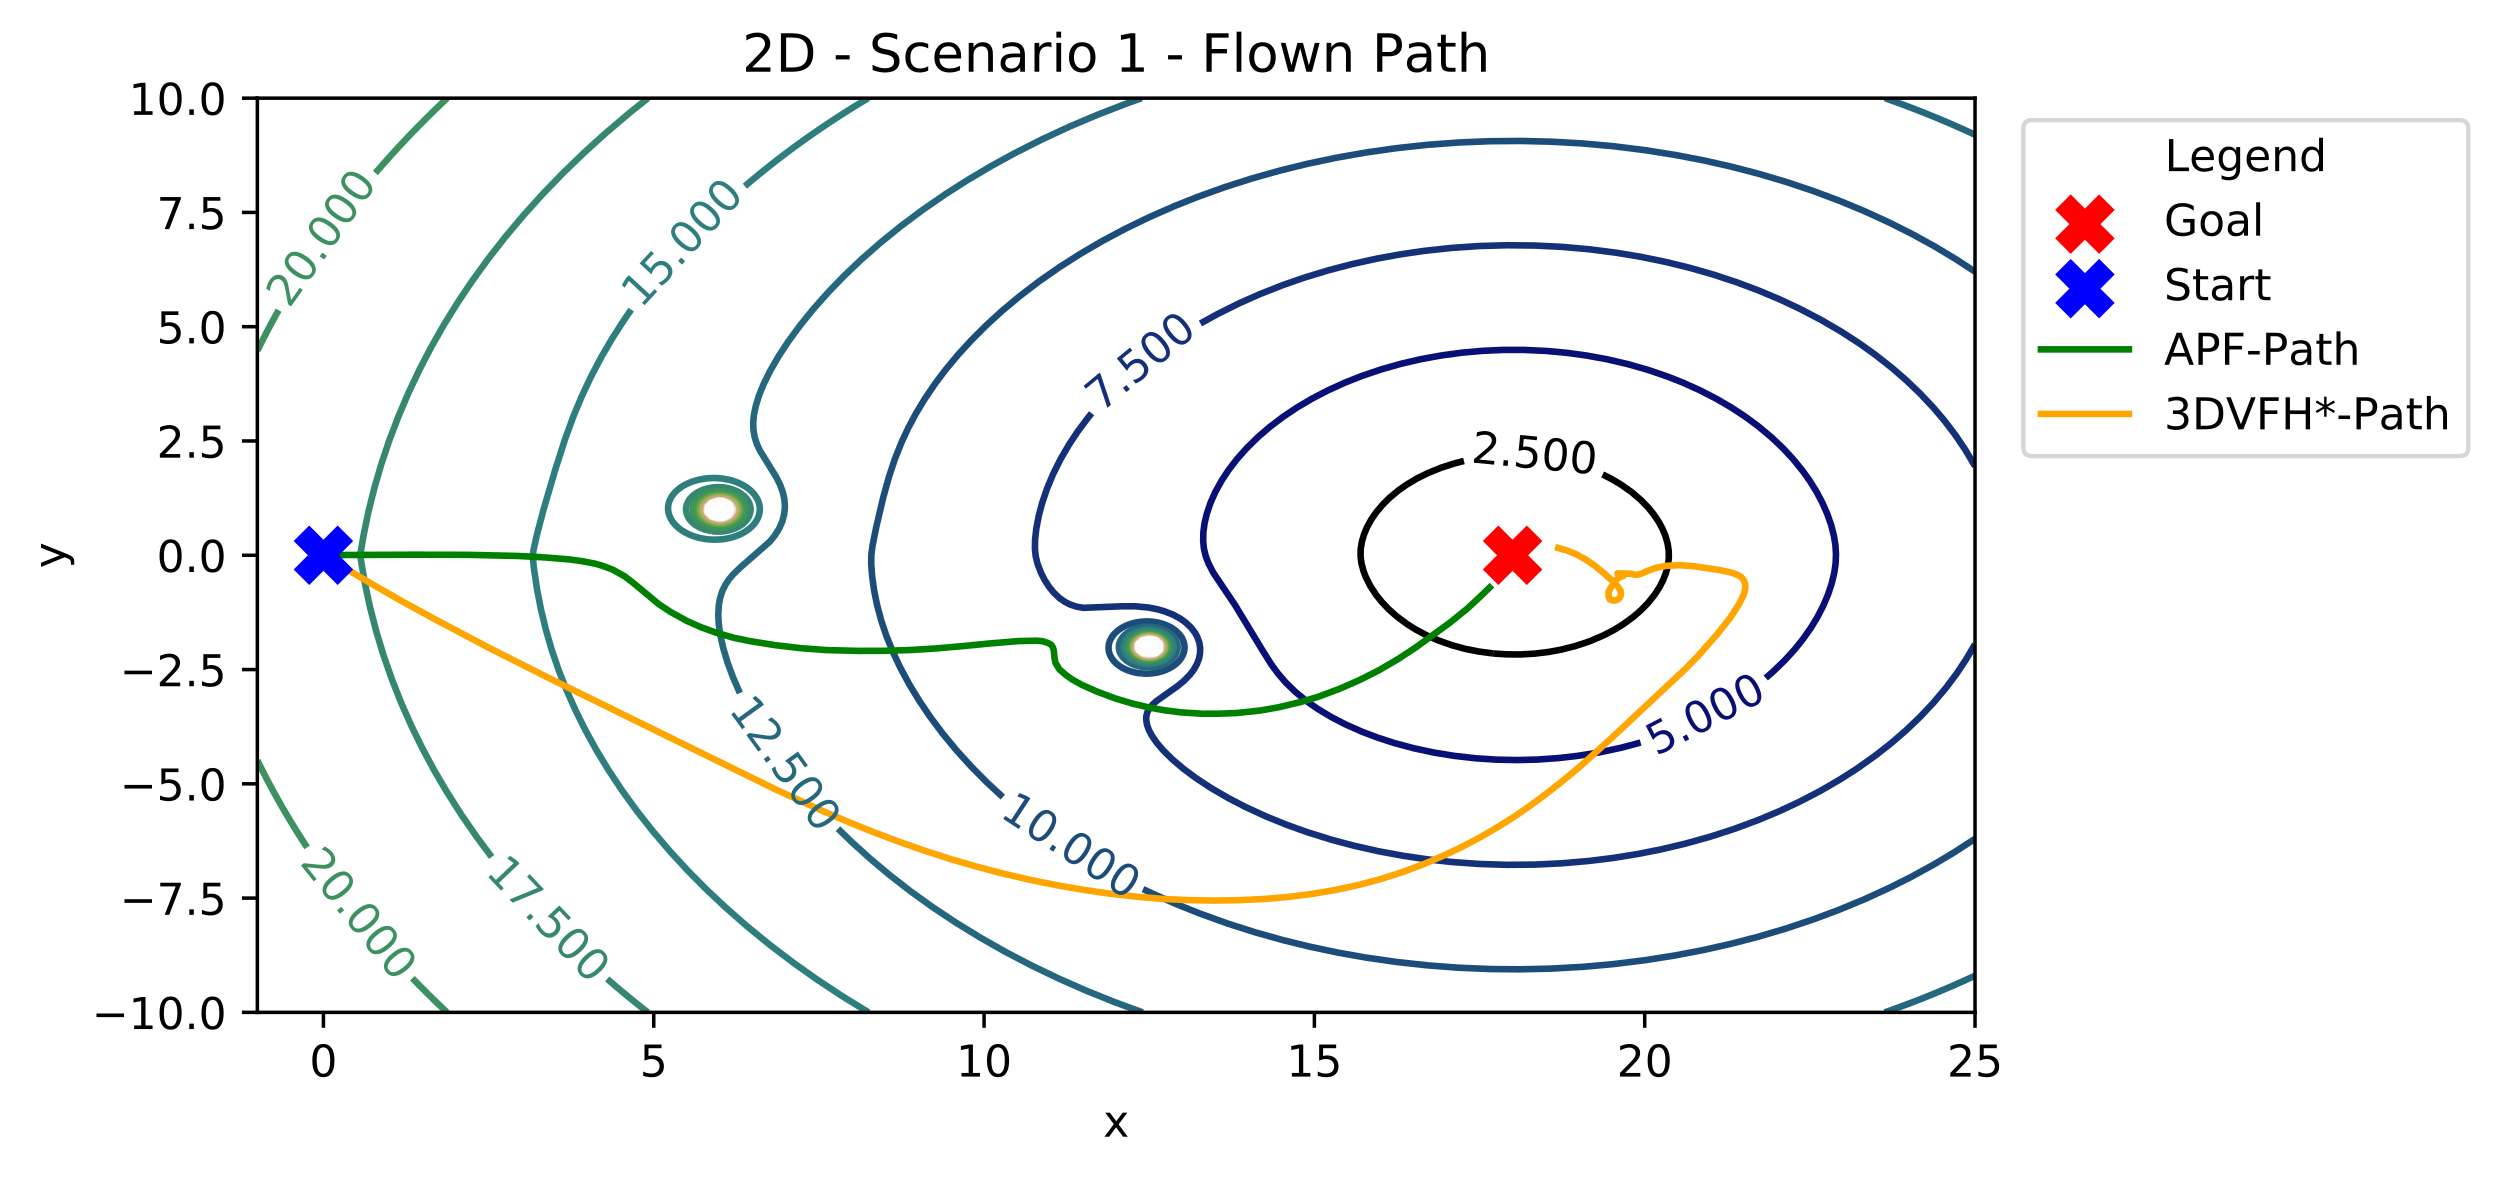 <?xml version="1.0" encoding="utf-8" standalone="no"?>
<!DOCTYPE svg PUBLIC "-//W3C//DTD SVG 1.1//EN"
  "http://www.w3.org/Graphics/SVG/1.1/DTD/svg11.dtd">
<!-- Created with matplotlib (http://matplotlib.org/) -->
<svg height="267.774pt" version="1.1" viewBox="0 0 568.503 267.774" width="568.503pt" xmlns="http://www.w3.org/2000/svg" xmlns:xlink="http://www.w3.org/1999/xlink">
 <defs>
  <style type="text/css">
*{stroke-linecap:butt;stroke-linejoin:round;}
  </style>
 </defs>
 <g id="figure_1">
  <g id="patch_1">
   <path d="M 0 267.774 
L 568.503 267.774 
L 568.503 0 
L 0 0 
z
" style="fill:#ffffff;"/>
  </g>
  <g id="axes_1">
   <g id="patch_2">
    <path d="M 58.523 230.218 
L 449.123 230.218 
L 449.123 22.318 
L 58.523 22.318 
z
" style="fill:#ffffff;"/>
   </g>
   <g id="matplotlib.axis_1">
    <g id="xtick_1">
     <g id="line2d_1">
      <defs>
       <path d="M 0 0 
L 0 3.5 
" id="me034529352" style="stroke:#000000;stroke-width:0.8;"/>
      </defs>
      <g>
       <use style="stroke:#000000;stroke-width:0.8;" x="73.547" xlink:href="#me034529352" y="230.218"/>
      </g>
     </g>
     <g id="text_1">
      <!-- 0 -->
      <defs>
       <path d="M 31.781 66.406 
Q 24.172 66.406 20.328 58.906 
Q 16.5 51.422 16.5 36.375 
Q 16.5 21.391 20.328 13.891 
Q 24.172 6.391 31.781 6.391 
Q 39.453 6.391 43.281 13.891 
Q 47.125 21.391 47.125 36.375 
Q 47.125 51.422 43.281 58.906 
Q 39.453 66.406 31.781 66.406 
z
M 31.781 74.219 
Q 44.047 74.219 50.516 64.516 
Q 56.984 54.828 56.984 36.375 
Q 56.984 17.969 50.516 8.266 
Q 44.047 -1.422 31.781 -1.422 
Q 19.531 -1.422 13.062 8.266 
Q 6.594 17.969 6.594 36.375 
Q 6.594 54.828 13.062 64.516 
Q 19.531 74.219 31.781 74.219 
z
" id="DejaVuSans-30"/>
      </defs>
      <g transform="translate(70.365 244.817)scale(0.1 -0.1)">
       <use xlink:href="#DejaVuSans-30"/>
      </g>
     </g>
    </g>
    <g id="xtick_2">
     <g id="line2d_2">
      <g>
       <use style="stroke:#000000;stroke-width:0.8;" x="148.662" xlink:href="#me034529352" y="230.218"/>
      </g>
     </g>
     <g id="text_2">
      <!-- 5 -->
      <defs>
       <path d="M 10.797 72.906 
L 49.516 72.906 
L 49.516 64.594 
L 19.828 64.594 
L 19.828 46.734 
Q 21.969 47.469 24.109 47.828 
Q 26.266 48.188 28.422 48.188 
Q 40.625 48.188 47.75 41.5 
Q 54.891 34.812 54.891 23.391 
Q 54.891 11.625 47.562 5.094 
Q 40.234 -1.422 26.906 -1.422 
Q 22.312 -1.422 17.547 -0.641 
Q 12.797 0.141 7.719 1.703 
L 7.719 11.625 
Q 12.109 9.234 16.797 8.062 
Q 21.484 6.891 26.703 6.891 
Q 35.156 6.891 40.078 11.328 
Q 45.016 15.766 45.016 23.391 
Q 45.016 31 40.078 35.438 
Q 35.156 39.891 26.703 39.891 
Q 22.75 39.891 18.812 39.016 
Q 14.891 38.141 10.797 36.281 
z
" id="DejaVuSans-35"/>
      </defs>
      <g transform="translate(145.481 244.817)scale(0.1 -0.1)">
       <use xlink:href="#DejaVuSans-35"/>
      </g>
     </g>
    </g>
    <g id="xtick_3">
     <g id="line2d_3">
      <g>
       <use style="stroke:#000000;stroke-width:0.8;" x="223.777" xlink:href="#me034529352" y="230.218"/>
      </g>
     </g>
     <g id="text_3">
      <!-- 10 -->
      <defs>
       <path d="M 12.406 8.297 
L 28.516 8.297 
L 28.516 63.922 
L 10.984 60.406 
L 10.984 69.391 
L 28.422 72.906 
L 38.281 72.906 
L 38.281 8.297 
L 54.391 8.297 
L 54.391 0 
L 12.406 0 
z
" id="DejaVuSans-31"/>
      </defs>
      <g transform="translate(217.415 244.817)scale(0.1 -0.1)">
       <use xlink:href="#DejaVuSans-31"/>
       <use x="63.623" xlink:href="#DejaVuSans-30"/>
      </g>
     </g>
    </g>
    <g id="xtick_4">
     <g id="line2d_4">
      <g>
       <use style="stroke:#000000;stroke-width:0.8;" x="298.893" xlink:href="#me034529352" y="230.218"/>
      </g>
     </g>
     <g id="text_4">
      <!-- 15 -->
      <g transform="translate(292.53 244.817)scale(0.1 -0.1)">
       <use xlink:href="#DejaVuSans-31"/>
       <use x="63.623" xlink:href="#DejaVuSans-35"/>
      </g>
     </g>
    </g>
    <g id="xtick_5">
     <g id="line2d_5">
      <g>
       <use style="stroke:#000000;stroke-width:0.8;" x="374.008" xlink:href="#me034529352" y="230.218"/>
      </g>
     </g>
     <g id="text_5">
      <!-- 20 -->
      <defs>
       <path d="M 19.188 8.297 
L 53.609 8.297 
L 53.609 0 
L 7.328 0 
L 7.328 8.297 
Q 12.938 14.109 22.625 23.891 
Q 32.328 33.688 34.812 36.531 
Q 39.547 41.844 41.422 45.531 
Q 43.312 49.219 43.312 52.781 
Q 43.312 58.594 39.234 62.25 
Q 35.156 65.922 28.609 65.922 
Q 23.969 65.922 18.812 64.312 
Q 13.672 62.703 7.812 59.422 
L 7.812 69.391 
Q 13.766 71.781 18.938 73 
Q 24.125 74.219 28.422 74.219 
Q 39.75 74.219 46.484 68.547 
Q 53.219 62.891 53.219 53.422 
Q 53.219 48.922 51.531 44.891 
Q 49.859 40.875 45.406 35.406 
Q 44.188 33.984 37.641 27.219 
Q 31.109 20.453 19.188 8.297 
z
" id="DejaVuSans-32"/>
      </defs>
      <g transform="translate(367.646 244.817)scale(0.1 -0.1)">
       <use xlink:href="#DejaVuSans-32"/>
       <use x="63.623" xlink:href="#DejaVuSans-30"/>
      </g>
     </g>
    </g>
    <g id="xtick_6">
     <g id="line2d_6">
      <g>
       <use style="stroke:#000000;stroke-width:0.8;" x="449.123" xlink:href="#me034529352" y="230.218"/>
      </g>
     </g>
     <g id="text_6">
      <!-- 25 -->
      <g transform="translate(442.761 244.817)scale(0.1 -0.1)">
       <use xlink:href="#DejaVuSans-32"/>
       <use x="63.623" xlink:href="#DejaVuSans-35"/>
      </g>
     </g>
    </g>
    <g id="text_7">
     <!-- x -->
     <defs>
      <path d="M 54.891 54.688 
L 35.109 28.078 
L 55.906 0 
L 45.312 0 
L 29.391 21.484 
L 13.484 0 
L 2.875 0 
L 24.125 28.609 
L 4.688 54.688 
L 15.281 54.688 
L 29.781 35.203 
L 44.281 54.688 
z
" id="DejaVuSans-78"/>
     </defs>
     <g transform="translate(250.864 258.495)scale(0.1 -0.1)">
      <use xlink:href="#DejaVuSans-78"/>
     </g>
    </g>
   </g>
   <g id="matplotlib.axis_2">
    <g id="ytick_1">
     <g id="line2d_7">
      <defs>
       <path d="M 0 0 
L -3.5 0 
" id="mf5e14482f5" style="stroke:#000000;stroke-width:0.8;"/>
      </defs>
      <g>
       <use style="stroke:#000000;stroke-width:0.8;" x="58.523" xlink:href="#mf5e14482f5" y="230.218"/>
      </g>
     </g>
     <g id="text_8">
      <!-- −10.0 -->
      <defs>
       <path d="M 10.594 35.5 
L 73.188 35.5 
L 73.188 27.203 
L 10.594 27.203 
z
" id="DejaVuSans-2212"/>
       <path d="M 10.688 12.406 
L 21 12.406 
L 21 0 
L 10.688 0 
z
" id="DejaVuSans-2e"/>
      </defs>
      <g transform="translate(20.878 234.017)scale(0.1 -0.1)">
       <use xlink:href="#DejaVuSans-2212"/>
       <use x="83.789" xlink:href="#DejaVuSans-31"/>
       <use x="147.412" xlink:href="#DejaVuSans-30"/>
       <use x="211.035" xlink:href="#DejaVuSans-2e"/>
       <use x="242.822" xlink:href="#DejaVuSans-30"/>
      </g>
     </g>
    </g>
    <g id="ytick_2">
     <g id="line2d_8">
      <g>
       <use style="stroke:#000000;stroke-width:0.8;" x="58.523" xlink:href="#mf5e14482f5" y="204.231"/>
      </g>
     </g>
     <g id="text_9">
      <!-- −7.5 -->
      <defs>
       <path d="M 8.203 72.906 
L 55.078 72.906 
L 55.078 68.703 
L 28.609 0 
L 18.312 0 
L 43.219 64.594 
L 8.203 64.594 
z
" id="DejaVuSans-37"/>
      </defs>
      <g transform="translate(27.241 208.03)scale(0.1 -0.1)">
       <use xlink:href="#DejaVuSans-2212"/>
       <use x="83.789" xlink:href="#DejaVuSans-37"/>
       <use x="147.412" xlink:href="#DejaVuSans-2e"/>
       <use x="179.199" xlink:href="#DejaVuSans-35"/>
      </g>
     </g>
    </g>
    <g id="ytick_3">
     <g id="line2d_9">
      <g>
       <use style="stroke:#000000;stroke-width:0.8;" x="58.523" xlink:href="#mf5e14482f5" y="178.243"/>
      </g>
     </g>
     <g id="text_10">
      <!-- −5.0 -->
      <g transform="translate(27.241 182.042)scale(0.1 -0.1)">
       <use xlink:href="#DejaVuSans-2212"/>
       <use x="83.789" xlink:href="#DejaVuSans-35"/>
       <use x="147.412" xlink:href="#DejaVuSans-2e"/>
       <use x="179.199" xlink:href="#DejaVuSans-30"/>
      </g>
     </g>
    </g>
    <g id="ytick_4">
     <g id="line2d_10">
      <g>
       <use style="stroke:#000000;stroke-width:0.8;" x="58.523" xlink:href="#mf5e14482f5" y="152.256"/>
      </g>
     </g>
     <g id="text_11">
      <!-- −2.5 -->
      <g transform="translate(27.241 156.055)scale(0.1 -0.1)">
       <use xlink:href="#DejaVuSans-2212"/>
       <use x="83.789" xlink:href="#DejaVuSans-32"/>
       <use x="147.412" xlink:href="#DejaVuSans-2e"/>
       <use x="179.199" xlink:href="#DejaVuSans-35"/>
      </g>
     </g>
    </g>
    <g id="ytick_5">
     <g id="line2d_11">
      <g>
       <use style="stroke:#000000;stroke-width:0.8;" x="58.523" xlink:href="#mf5e14482f5" y="126.268"/>
      </g>
     </g>
     <g id="text_12">
      <!-- 0.0 -->
      <g transform="translate(35.62 130.067)scale(0.1 -0.1)">
       <use xlink:href="#DejaVuSans-30"/>
       <use x="63.623" xlink:href="#DejaVuSans-2e"/>
       <use x="95.41" xlink:href="#DejaVuSans-30"/>
      </g>
     </g>
    </g>
    <g id="ytick_6">
     <g id="line2d_12">
      <g>
       <use style="stroke:#000000;stroke-width:0.8;" x="58.523" xlink:href="#mf5e14482f5" y="100.281"/>
      </g>
     </g>
     <g id="text_13">
      <!-- 2.5 -->
      <g transform="translate(35.62 104.08)scale(0.1 -0.1)">
       <use xlink:href="#DejaVuSans-32"/>
       <use x="63.623" xlink:href="#DejaVuSans-2e"/>
       <use x="95.41" xlink:href="#DejaVuSans-35"/>
      </g>
     </g>
    </g>
    <g id="ytick_7">
     <g id="line2d_13">
      <g>
       <use style="stroke:#000000;stroke-width:0.8;" x="58.523" xlink:href="#mf5e14482f5" y="74.293"/>
      </g>
     </g>
     <g id="text_14">
      <!-- 5.0 -->
      <g transform="translate(35.62 78.092)scale(0.1 -0.1)">
       <use xlink:href="#DejaVuSans-35"/>
       <use x="63.623" xlink:href="#DejaVuSans-2e"/>
       <use x="95.41" xlink:href="#DejaVuSans-30"/>
      </g>
     </g>
    </g>
    <g id="ytick_8">
     <g id="line2d_14">
      <g>
       <use style="stroke:#000000;stroke-width:0.8;" x="58.523" xlink:href="#mf5e14482f5" y="48.306"/>
      </g>
     </g>
     <g id="text_15">
      <!-- 7.5 -->
      <g transform="translate(35.62 52.105)scale(0.1 -0.1)">
       <use xlink:href="#DejaVuSans-37"/>
       <use x="63.623" xlink:href="#DejaVuSans-2e"/>
       <use x="95.41" xlink:href="#DejaVuSans-35"/>
      </g>
     </g>
    </g>
    <g id="ytick_9">
     <g id="line2d_15">
      <g>
       <use style="stroke:#000000;stroke-width:0.8;" x="58.523" xlink:href="#mf5e14482f5" y="22.318"/>
      </g>
     </g>
     <g id="text_16">
      <!-- 10.0 -->
      <g transform="translate(29.258 26.117)scale(0.1 -0.1)">
       <use xlink:href="#DejaVuSans-31"/>
       <use x="63.623" xlink:href="#DejaVuSans-30"/>
       <use x="127.246" xlink:href="#DejaVuSans-2e"/>
       <use x="159.033" xlink:href="#DejaVuSans-30"/>
      </g>
     </g>
    </g>
    <g id="text_17">
     <!-- y -->
     <defs>
      <path d="M 32.172 -5.078 
Q 28.375 -14.844 24.75 -17.812 
Q 21.141 -20.797 15.094 -20.797 
L 7.906 -20.797 
L 7.906 -13.281 
L 13.188 -13.281 
Q 16.891 -13.281 18.938 -11.516 
Q 21 -9.766 23.484 -3.219 
L 25.094 0.875 
L 2.984 54.688 
L 12.5 54.688 
L 29.594 11.922 
L 46.688 54.688 
L 56.203 54.688 
z
" id="DejaVuSans-79"/>
     </defs>
     <g transform="translate(14.798 129.227)rotate(-90)scale(0.1 -0.1)">
      <use xlink:href="#DejaVuSans-79"/>
     </g>
    </g>
   </g>
   <g id="LineCollection_1">
    <path clip-path="url(#p350c50352b)" d="M 339.536 148.597 
L 336.134 148.141 
L 333.274 147.568 
L 330.143 146.718 
L 327.012 145.612 
L 324.259 144.392 
L 321.921 143.142 
L 319.931 141.892 
L 317.619 140.168 
L 315.811 138.559 
L 314.229 136.892 
L 312.897 135.226 
L 311.545 133.143 
L 310.574 131.201 
L 310.044 129.81 
L 309.603 128.143 
L 309.392 126.476 
L 309.427 124.81 
L 309.701 123.143 
L 310.197 121.477 
L 310.904 119.81 
L 311.825 118.144 
L 312.971 116.477 
L 314.488 114.68 
L 316.053 113.136 
L 318.059 111.478 
L 319.967 110.144 
L 322.315 108.755 
L 324.664 107.589 
L 327.795 106.32 
L 330.926 105.327 
L 332.906 104.826 
L 332.906 104.826 
" style="fill:none;stroke:#000000;stroke-width:1.5;"/>
    <path clip-path="url(#p350c50352b)" d="M 364.438 107.889 
L 366.571 108.978 
L 368.669 110.228 
L 371.024 111.894 
L 373.195 113.758 
L 374.761 115.375 
L 376.001 116.894 
L 377.131 118.56 
L 378.038 120.227 
L 378.731 121.893 
L 379.209 123.56 
L 379.466 125.227 
L 379.492 126.893 
L 379.287 128.56 
L 378.857 130.226 
L 378.211 131.893 
L 377.352 133.559 
L 376.272 135.226 
L 374.761 137.111 
L 373.195 138.725 
L 371.478 140.225 
L 369.21 141.892 
L 366.933 143.292 
L 364.585 144.508 
L 361.454 145.838 
L 358.3 146.891 
L 355.013 147.725 
L 352.061 148.268 
L 348.929 148.643 
L 345.798 148.821 
L 342.667 148.806 
L 339.536 148.597 
L 339.536 148.597 
" style="fill:none;stroke:#000000;stroke-width:1.5;"/>
   </g>
   <g id="LineCollection_2">
    <path clip-path="url(#p350c50352b)" d="M 373.076 168.858 
L 368.499 170.071 
L 363.802 171.071 
L 358.741 171.889 
L 354.409 172.387 
L 349.623 172.723 
L 345.016 172.839 
L 340.319 172.747 
L 335.622 172.442 
L 330.732 171.889 
L 326.229 171.162 
L 321.533 170.163 
L 317.093 168.973 
L 313.228 167.723 
L 309.791 166.423 
L 305.877 164.687 
L 302.746 163.065 
L 299.615 161.18 
L 297.063 159.39 
L 294.529 157.307 
L 292.397 155.224 
L 290.604 153.141 
L 289.078 151.058 
L 287.246 148.141 
L 280.829 137.56 
L 275.898 130.226 
L 274.823 128.143 
L 274.185 126.476 
L 273.783 124.81 
L 273.605 123.143 
L 273.642 121.06 
L 273.919 118.977 
L 274.408 116.894 
L 275.25 114.394 
L 276.358 111.894 
L 277.731 109.394 
L 279.371 106.895 
L 281.292 104.395 
L 283.512 101.895 
L 286.061 99.395 
L 288.657 97.157 
L 291.738 94.812 
L 294.919 92.681 
L 298.361 90.646 
L 301.964 88.773 
L 305.877 86.994 
L 309.791 85.451 
L 314.149 83.98 
L 318.565 82.73 
L 323.098 81.679 
L 327.795 80.823 
L 332.491 80.192 
L 337.188 79.776 
L 341.885 79.57 
L 346.581 79.571 
L 351.758 79.814 
L 356.255 80.23 
L 360.671 80.83 
L 365.368 81.686 
L 370.064 82.775 
L 374.761 84.115 
L 379.237 85.646 
L 382.588 86.969 
L 386.502 88.728 
L 390.416 90.744 
L 393.805 92.729 
L 396.962 94.812 
L 399.809 96.919 
L 402.778 99.395 
L 405.419 101.895 
L 407.745 104.395 
L 409.985 107.154 
L 411.575 109.394 
L 413.12 111.894 
L 414.438 114.394 
L 415.534 116.894 
L 416.407 119.394 
L 417.045 121.893 
L 417.377 123.977 
L 417.505 126.06 
L 417.418 128.143 
L 417.122 130.226 
L 416.523 132.726 
L 415.685 135.226 
L 414.623 137.726 
L 413.339 140.225 
L 411.828 142.725 
L 409.985 145.349 
L 408.074 147.725 
L 405.791 150.225 
L 403.198 152.724 
L 401.533 154.176 
L 401.533 154.176 
" style="fill:none;stroke:#091075;stroke-width:1.5;"/>
   </g>
   <g id="LineCollection_3">
    <path clip-path="url(#p350c50352b)" d="M 449.123 146.478 
L 447.183 149.808 
L 444.97 153.141 
L 442.469 156.474 
L 439.66 159.807 
L 436.599 163.054 
L 433.458 166.057 
L 430.089 168.973 
L 426.367 171.889 
L 422.242 174.806 
L 418.336 177.306 
L 413.899 179.876 
L 409.202 182.321 
L 404.506 184.514 
L 399.809 186.48 
L 394.33 188.51 
L 388.85 190.281 
L 383.07 191.888 
L 377.782 193.138 
L 372.412 194.203 
L 366.933 195.086 
L 361.454 195.77 
L 355.192 196.314 
L 348.929 196.611 
L 342.667 196.661 
L 336.405 196.466 
L 330.143 196.022 
L 324.664 195.425 
L 319.184 194.628 
L 313.373 193.554 
L 307.842 192.304 
L 302.746 190.943 
L 297.267 189.236 
L 292.57 187.554 
L 287.854 185.638 
L 283.177 183.483 
L 279.263 181.452 
L 275.349 179.168 
L 271.894 176.889 
L 269.087 174.796 
L 266.642 172.723 
L 264.529 170.64 
L 263.103 168.973 
L 261.945 167.307 
L 261.26 166.006 
L 260.829 164.807 
L 260.642 163.557 
L 260.701 162.724 
L 260.942 161.89 
L 261.398 161.057 
L 262.095 160.224 
L 263.026 159.39 
L 265.369 157.724 
L 267.735 156.057 
L 269.248 154.808 
L 270.653 153.36 
L 271.445 152.308 
L 272.161 151.058 
L 272.648 149.808 
L 272.89 148.558 
L 272.913 147.308 
L 272.715 146.058 
L 272.218 144.753 
L 271.808 143.975 
L 270.861 142.725 
L 269.526 141.475 
L 268.305 140.621 
L 266.739 139.775 
L 264.692 138.975 
L 263.219 138.559 
L 261.26 138.166 
L 258.129 137.865 
L 254.998 137.878 
L 246.387 138.221 
L 244.822 137.957 
L 243.256 137.432 
L 242.205 136.892 
L 240.908 135.984 
L 239.668 134.809 
L 238.56 133.452 
L 237.555 131.893 
L 236.706 130.226 
L 235.918 128.143 
L 235.518 126.476 
L 235.344 124.81 
L 235.377 122.727 
L 235.653 120.227 
L 236.211 117.3 
L 236.994 114.355 
L 238.116 111.061 
L 239.514 107.728 
L 241.18 104.395 
L 243.121 101.062 
L 245.058 98.145 
L 247.228 95.229 
L 248.238 93.974 
L 248.238 93.974 
" style="fill:none;stroke:#133078;stroke-width:1.5;"/>
    <path clip-path="url(#p350c50352b)" d="M 272.981 73.557 
L 276.915 71.39 
L 281.768 68.981 
L 286.464 66.898 
L 291.754 64.815 
L 296.546 63.148 
L 302.018 61.482 
L 307.443 60.062 
L 312.922 58.848 
L 318.402 57.846 
L 323.881 57.046 
L 330.143 56.372 
L 336.405 55.947 
L 342.667 55.768 
L 348.929 55.831 
L 355.192 56.139 
L 361.454 56.692 
L 367.716 57.498 
L 373.195 58.416 
L 378.675 59.54 
L 384.154 60.879 
L 389.633 62.446 
L 395.113 64.257 
L 399.931 66.065 
L 404.873 68.148 
L 409.306 70.231 
L 414.087 72.731 
L 418.596 75.358 
L 422.902 78.147 
L 426.423 80.661 
L 430.337 83.742 
L 433.486 86.48 
L 436.599 89.458 
L 439.68 92.729 
L 442.153 95.646 
L 444.689 98.979 
L 446.934 102.312 
L 448.907 105.645 
L 449.123 106.039 
L 449.123 106.039 
" style="fill:none;stroke:#133078;stroke-width:1.5;"/>
   </g>
   <g id="LineCollection_4">
    <path clip-path="url(#p350c50352b)" d="M 449.123 190.739 
L 444.427 193.792 
L 439.73 196.598 
L 434.641 199.387 
L 429.554 201.94 
L 424.075 204.45 
L 418.198 206.887 
L 412.333 209.077 
L 406.071 211.168 
L 399.809 213.018 
L 393.547 214.642 
L 387.272 216.053 
L 380.728 217.302 
L 373.978 218.364 
L 366.933 219.233 
L 359.888 219.864 
L 352.843 220.26 
L 345.798 220.424 
L 338.753 220.358 
L 331.709 220.06 
L 324.664 219.529 
L 317.619 218.76 
L 310.574 217.748 
L 304.312 216.638 
L 297.599 215.219 
L 291.788 213.793 
L 285.525 212.038 
L 279.263 210.045 
L 273.001 207.798 
L 267.522 205.606 
L 261.935 203.137 
L 259.923 202.185 
L 259.923 202.185 
" style="fill:none;stroke:#1c4d7a;stroke-width:1.5;"/>
    <path clip-path="url(#p350c50352b)" d="M 228.045 181.268 
L 224.47 177.96 
L 220.926 174.389 
L 217.526 170.64 
L 214.428 166.89 
L 211.612 163.14 
L 209.066 159.39 
L 206.782 155.641 
L 204.757 151.891 
L 202.993 148.141 
L 201.49 144.392 
L 200.379 141.059 
L 199.421 137.472 
L 198.796 134.392 
L 198.325 131.059 
L 198.109 128.143 
L 198.153 126.06 
L 198.431 123.977 
L 199.271 119.81 
L 200.842 113.144 
L 202.111 108.561 
L 203.494 104.395 
L 204.985 100.645 
L 206.536 97.312 
L 208.315 93.979 
L 210.38 90.571 
L 212.728 87.125 
L 215.106 83.98 
L 217.882 80.647 
L 220.933 77.314 
L 224.47 73.794 
L 227.927 70.648 
L 231.92 67.315 
L 236.288 63.981 
L 240.908 60.76 
L 245.654 57.732 
L 250.653 54.816 
L 255.78 52.082 
L 261.309 49.399 
L 266.993 46.899 
L 272.218 44.814 
L 278.481 42.563 
L 284.743 40.564 
L 291.005 38.801 
L 297.267 37.261 
L 303.529 35.934 
L 310.574 34.684 
L 317.619 33.684 
L 324.664 32.925 
L 331.709 32.402 
L 338.753 32.112 
L 345.798 32.052 
L 352.843 32.222 
L 359.888 32.623 
L 366.933 33.257 
L 373.978 34.13 
L 381.023 35.246 
L 387.444 36.484 
L 393.547 37.861 
L 399.809 39.487 
L 406.071 41.339 
L 412.333 43.431 
L 418.264 45.65 
L 424.075 48.062 
L 429.713 50.649 
L 435.034 53.333 
L 439.988 56.065 
L 444.839 58.982 
L 449.123 61.778 
L 449.123 61.778 
" style="fill:none;stroke:#1c4d7a;stroke-width:1.5;"/>
    <path clip-path="url(#p350c50352b)" d="M 259.694 153.149 
L 260.477 153.189 
L 261.26 153.176 
L 261.66 153.141 
L 262.042 153.114 
L 262.825 153.008 
L 263.608 152.841 
L 263.997 152.724 
L 264.391 152.616 
L 265.174 152.318 
L 265.195 152.308 
L 265.956 151.952 
L 266.064 151.891 
L 266.739 151.48 
L 266.747 151.474 
L 267.318 151.058 
L 267.522 150.88 
L 267.788 150.641 
L 268.173 150.225 
L 268.305 150.051 
L 268.5 149.808 
L 268.771 149.391 
L 268.974 148.975 
L 269.087 148.658 
L 269.129 148.558 
L 269.259 148.141 
L 269.338 147.725 
L 269.371 147.308 
L 269.358 146.891 
L 269.3 146.475 
L 269.193 146.058 
L 269.087 145.781 
L 269.044 145.642 
L 268.868 145.225 
L 268.626 144.808 
L 268.306 144.392 
L 268.305 144.39 
L 267.962 143.975 
L 267.522 143.57 
L 267.509 143.558 
L 266.994 143.142 
L 266.739 142.967 
L 266.351 142.725 
L 265.956 142.503 
L 265.545 142.309 
L 265.174 142.139 
L 264.476 141.892 
L 264.391 141.861 
L 263.608 141.635 
L 262.825 141.485 
L 262.747 141.475 
L 262.042 141.373 
L 261.26 141.316 
L 260.477 141.311 
L 259.694 141.357 
L 258.911 141.458 
L 258.822 141.475 
L 258.129 141.598 
L 257.346 141.805 
L 257.085 141.892 
L 256.563 142.07 
L 256.005 142.309 
L 255.78 142.413 
L 255.193 142.725 
L 254.998 142.844 
L 254.538 143.142 
L 254.215 143.396 
L 254.006 143.558 
L 253.564 143.975 
L 253.432 144.13 
L 253.187 144.392 
L 252.877 144.808 
L 252.649 145.222 
L 252.647 145.225 
L 252.427 145.642 
L 252.269 146.058 
L 252.162 146.475 
L 252.101 146.891 
L 252.082 147.308 
L 252.103 147.725 
L 252.166 148.141 
L 252.275 148.558 
L 252.437 148.975 
L 252.649 149.371 
L 252.658 149.391 
L 252.896 149.808 
L 253.214 150.225 
L 253.432 150.456 
L 253.597 150.641 
L 254.058 151.058 
L 254.215 151.179 
L 254.607 151.474 
L 254.998 151.722 
L 255.289 151.891 
L 255.78 152.145 
L 256.153 152.308 
L 256.563 152.477 
L 257.334 152.724 
L 257.346 152.728 
L 258.129 152.933 
L 258.911 153.068 
L 259.622 153.141 
L 259.694 153.149 
" style="fill:none;stroke:#1c4d7a;stroke-width:1.5;"/>
   </g>
   <g id="LineCollection_5">
    <path clip-path="url(#p350c50352b)" d="M 259.832 230.218 
L 253.432 227.869 
L 246.859 225.219 
L 240.908 222.598 
L 234.646 219.595 
L 228.661 216.469 
L 222.904 213.205 
L 217.367 209.803 
L 211.945 206.194 
L 207.117 202.72 
L 202.289 198.971 
L 197.82 195.221 
L 193.68 191.471 
L 190.555 188.439 
L 190.555 188.439 
" style="fill:none;stroke:#25677d;stroke-width:1.5;"/>
    <path clip-path="url(#p350c50352b)" d="M 168.242 157.604 
L 166.668 153.974 
L 165.438 150.641 
L 164.441 147.308 
L 163.793 144.392 
L 163.444 141.892 
L 163.336 139.809 
L 163.444 137.726 
L 163.734 136.059 
L 164.262 134.392 
L 164.98 132.932 
L 165.762 131.758 
L 166.693 130.643 
L 168.423 128.976 
L 175.076 123.143 
L 176.1 121.893 
L 177.165 120.227 
L 177.903 118.56 
L 178.331 116.894 
L 178.491 115.227 
L 178.372 113.561 
L 178.005 111.894 
L 177.387 110.228 
L 176.558 108.561 
L 175.023 106.061 
L 172.807 102.467 
L 172.148 101.062 
L 171.607 99.395 
L 171.327 97.729 
L 171.281 96.062 
L 171.435 94.396 
L 171.859 92.313 
L 172.641 89.813 
L 173.662 87.313 
L 175.156 84.297 
L 177.025 81.063 
L 179.209 77.73 
L 181.954 73.981 
L 184.992 70.231 
L 188.463 66.33 
L 191.95 62.732 
L 195.89 58.982 
L 200.204 55.195 
L 204.901 51.394 
L 209.802 47.733 
L 215.077 44.097 
L 219.819 41.067 
L 225.446 37.734 
L 230.768 34.817 
L 236.994 31.671 
L 243.256 28.771 
L 249.636 26.068 
L 256.102 23.568 
L 259.577 22.318 
L 259.577 22.318 
" style="fill:none;stroke:#25677d;stroke-width:1.5;"/>
    <path clip-path="url(#p350c50352b)" d="M 449.123 221.874 
L 449.099 221.885 
L 448.341 222.238 
L 448.203 222.302 
L 447.558 222.598 
L 447.294 222.719 
L 446.775 222.955 
L 446.375 223.135 
L 445.992 223.307 
L 445.443 223.552 
L 445.21 223.656 
L 444.5 223.969 
L 444.427 224.001 
L 443.644 224.342 
L 443.543 224.385 
L 442.861 224.679 
L 442.574 224.802 
L 442.079 225.013 
L 441.591 225.219 
L 441.296 225.343 
L 440.596 225.635 
L 440.513 225.669 
L 439.73 225.992 
L 439.585 226.052 
L 438.947 226.312 
L 438.56 226.468 
L 438.165 226.628 
L 437.52 226.885 
L 437.382 226.94 
L 436.599 227.249 
L 436.464 227.302 
L 435.816 227.554 
L 435.392 227.718 
L 435.034 227.856 
L 434.304 228.135 
L 434.251 228.155 
L 433.468 228.45 
L 433.198 228.552 
L 432.685 228.742 
L 432.074 228.968 
L 431.903 229.031 
L 431.12 229.317 
L 430.931 229.385 
L 430.337 229.599 
L 429.769 229.801 
L 429.554 229.878 
L 428.772 230.154 
L 428.587 230.218 
" style="fill:none;stroke:#25677d;stroke-width:1.5;"/>
    <path clip-path="url(#p350c50352b)" d="M 428.639 22.318 
L 428.772 22.364 
L 429.554 22.64 
L 429.82 22.735 
L 430.337 22.919 
L 430.981 23.151 
L 431.12 23.202 
L 431.903 23.487 
L 432.122 23.568 
L 432.685 23.776 
L 433.244 23.985 
L 433.468 24.068 
L 434.251 24.364 
L 434.349 24.401 
L 435.034 24.663 
L 435.437 24.818 
L 435.816 24.965 
L 436.508 25.235 
L 436.599 25.27 
L 437.382 25.579 
L 437.562 25.651 
L 438.165 25.892 
L 438.601 26.068 
L 438.947 26.208 
L 439.626 26.484 
L 439.73 26.527 
L 440.513 26.85 
L 440.635 26.901 
L 441.296 27.177 
L 441.63 27.318 
L 442.079 27.507 
L 442.612 27.734 
L 442.861 27.841 
L 443.581 28.151 
L 443.644 28.178 
L 444.427 28.519 
L 444.536 28.568 
L 445.21 28.864 
L 445.479 28.984 
L 445.992 29.213 
L 446.41 29.401 
L 446.775 29.566 
L 447.329 29.818 
L 447.558 29.922 
L 448.236 30.234 
L 448.341 30.282 
L 449.123 30.646 
" style="fill:none;stroke:#25677d;stroke-width:1.5;"/>
    <path clip-path="url(#p350c50352b)" d="M 258.911 151.475 
L 259.694 151.64 
L 260.477 151.726 
L 261.26 151.745 
L 262.042 151.701 
L 262.825 151.588 
L 263.286 151.474 
L 263.608 151.404 
L 264.391 151.143 
L 264.582 151.058 
L 265.174 150.786 
L 265.425 150.641 
L 265.956 150.292 
L 266.048 150.225 
L 266.545 149.808 
L 266.739 149.594 
L 266.931 149.391 
L 267.242 148.975 
L 267.456 148.558 
L 267.522 148.373 
L 267.625 148.141 
L 267.745 147.725 
L 267.801 147.308 
L 267.798 146.891 
L 267.735 146.475 
L 267.607 146.058 
L 267.522 145.874 
L 267.436 145.642 
L 267.213 145.225 
L 266.889 144.808 
L 266.739 144.654 
L 266.497 144.392 
L 265.977 143.975 
L 265.956 143.96 
L 265.337 143.558 
L 265.174 143.467 
L 264.457 143.142 
L 264.391 143.113 
L 263.608 142.845 
L 263.053 142.725 
L 262.825 142.67 
L 262.042 142.554 
L 261.26 142.51 
L 260.477 142.531 
L 259.694 142.621 
L 259.196 142.725 
L 258.911 142.779 
L 258.129 143.006 
L 257.787 143.142 
L 257.346 143.327 
L 256.903 143.558 
L 256.563 143.765 
L 256.25 143.975 
L 255.78 144.377 
L 255.763 144.392 
L 255.34 144.808 
L 255.048 145.225 
L 254.998 145.32 
L 254.793 145.642 
L 254.608 146.058 
L 254.493 146.475 
L 254.436 146.891 
L 254.432 147.308 
L 254.48 147.725 
L 254.586 148.141 
L 254.758 148.558 
L 254.998 148.949 
L 255.011 148.975 
L 255.287 149.391 
L 255.687 149.808 
L 255.78 149.889 
L 256.163 150.225 
L 256.563 150.498 
L 256.795 150.641 
L 257.346 150.935 
L 257.636 151.058 
L 258.129 151.257 
L 258.91 151.474 
L 258.911 151.475 
" style="fill:none;stroke:#25677d;stroke-width:1.5;"/>
   </g>
   <g id="LineCollection_6">
    <path clip-path="url(#p350c50352b)" d="M 197.505 230.218 
L 191.421 226.468 
L 185.754 222.719 
L 180.462 218.969 
L 174.979 214.803 
L 169.876 210.636 
L 164.98 206.342 
L 160.687 202.304 
L 156.369 197.947 
L 152.326 193.554 
L 148.419 188.971 
L 144.812 184.388 
L 141.49 179.805 
L 138.366 175.101 
L 135.659 170.64 
L 133.13 166.057 
L 130.849 161.474 
L 128.812 156.891 
L 127.013 152.308 
L 125.45 147.725 
L 124.118 143.142 
L 123.01 138.559 
L 122.116 133.976 
L 121.372 128.976 
L 121.159 126.476 
L 121.295 125.227 
L 122.024 121.893 
L 123.552 116.061 
L 126.236 106.895 
L 128.515 99.812 
L 130.342 94.812 
L 132.244 90.229 
L 134.395 85.646 
L 136.814 81.063 
L 139.255 76.897 
L 141.931 72.731 
L 143.53 70.407 
L 143.53 70.407 
" style="fill:none;stroke:#2f7e7f;stroke-width:1.5;"/>
    <path clip-path="url(#p350c50352b)" d="M 169.382 42.349 
L 169.42 42.317 
L 169.676 42.098 
L 169.908 41.9 
L 170.4 41.483 
L 170.459 41.433 
L 170.895 41.067 
L 171.242 40.776 
L 171.393 40.65 
L 171.895 40.233 
L 172.024 40.127 
L 172.401 39.817 
L 172.807 39.484 
L 172.91 39.4 
L 173.423 38.983 
L 173.59 38.849 
L 173.94 38.567 
L 174.373 38.22 
L 174.461 38.15 
L 174.985 37.734 
L 175.156 37.599 
L 175.513 37.317 
L 175.938 36.984 
L 176.045 36.9 
L 176.581 36.484 
L 176.721 36.376 
L 177.121 36.067 
L 177.504 35.774 
L 177.665 35.65 
L 178.213 35.234 
L 178.287 35.178 
L 178.765 34.817 
L 179.069 34.589 
L 179.321 34.4 
L 179.852 34.005 
L 179.881 33.984 
L 180.446 33.567 
L 180.635 33.428 
L 181.014 33.151 
L 181.418 32.857 
L 181.587 32.734 
L 182.164 32.317 
L 182.2 32.291 
L 182.746 31.901 
L 182.983 31.732 
L 183.332 31.484 
L 183.766 31.177 
L 183.922 31.067 
L 184.517 30.651 
L 184.549 30.628 
L 185.116 30.234 
L 185.331 30.085 
L 185.72 29.818 
L 186.114 29.547 
L 186.329 29.401 
L 186.897 29.015 
L 186.942 28.984 
L 187.56 28.568 
L 187.68 28.487 
L 188.183 28.151 
L 188.463 27.965 
L 188.811 27.734 
L 189.245 27.448 
L 189.443 27.318 
L 190.028 26.935 
L 190.081 26.901 
L 190.724 26.484 
L 190.811 26.428 
L 191.371 26.068 
L 191.594 25.926 
L 192.024 25.651 
L 192.376 25.428 
L 192.683 25.235 
L 193.159 24.935 
L 193.346 24.818 
L 193.942 24.447 
L 194.015 24.401 
L 194.689 23.985 
L 194.725 23.963 
L 195.369 23.568 
L 195.507 23.484 
L 196.055 23.151 
L 196.29 23.009 
L 196.746 22.735 
L 197.073 22.539 
L 197.442 22.318 
" style="fill:none;stroke:#2f7e7f;stroke-width:1.5;"/>
    <path clip-path="url(#p350c50352b)" d="M 258.911 150.653 
L 259.694 150.863 
L 260.477 150.971 
L 261.26 151.002 
L 262.042 150.965 
L 262.825 150.848 
L 263.56 150.641 
L 263.608 150.629 
L 264.391 150.328 
L 264.59 150.225 
L 265.174 149.88 
L 265.278 149.808 
L 265.795 149.391 
L 265.956 149.213 
L 266.185 148.975 
L 266.479 148.558 
L 266.667 148.141 
L 266.739 147.875 
L 266.794 147.725 
L 266.871 147.308 
L 266.873 146.891 
L 266.798 146.475 
L 266.739 146.312 
L 266.672 146.058 
L 266.488 145.642 
L 266.197 145.225 
L 265.956 144.974 
L 265.808 144.808 
L 265.299 144.392 
L 265.174 144.306 
L 264.616 143.975 
L 264.391 143.858 
L 263.608 143.56 
L 263.603 143.558 
L 262.825 143.339 
L 262.042 143.224 
L 261.26 143.187 
L 260.477 143.218 
L 259.694 143.325 
L 258.911 143.535 
L 258.847 143.558 
L 258.129 143.825 
L 257.829 143.975 
L 257.346 144.257 
L 257.144 144.392 
L 256.645 144.808 
L 256.563 144.9 
L 256.245 145.225 
L 255.964 145.642 
L 255.787 146.058 
L 255.78 146.084 
L 255.636 146.475 
L 255.564 146.891 
L 255.565 147.308 
L 255.639 147.725 
L 255.78 148.105 
L 255.79 148.141 
L 255.969 148.558 
L 256.254 148.975 
L 256.563 149.291 
L 256.655 149.391 
L 257.159 149.808 
L 257.346 149.933 
L 257.85 150.225 
L 258.129 150.365 
L 258.88 150.641 
L 258.911 150.653 
" style="fill:none;stroke:#2f7e7f;stroke-width:1.5;"/>
    <path clip-path="url(#p350c50352b)" d="M 159.5 122.418 
L 160.283 122.559 
L 161.066 122.652 
L 161.848 122.704 
L 162.631 122.718 
L 163.414 122.695 
L 164.197 122.634 
L 164.98 122.528 
L 165.762 122.371 
L 165.991 122.31 
L 166.545 122.175 
L 167.328 121.917 
L 167.387 121.893 
L 168.111 121.611 
L 168.39 121.477 
L 168.893 121.23 
L 169.191 121.06 
L 169.676 120.762 
L 169.85 120.644 
L 170.402 120.227 
L 170.459 120.179 
L 170.886 119.81 
L 171.242 119.433 
L 171.279 119.394 
L 171.639 118.977 
L 171.923 118.56 
L 172.024 118.378 
L 172.17 118.144 
L 172.379 117.727 
L 172.537 117.311 
L 172.651 116.894 
L 172.726 116.477 
L 172.765 116.061 
L 172.772 115.644 
L 172.745 115.227 
L 172.684 114.811 
L 172.586 114.394 
L 172.446 113.977 
L 172.259 113.561 
L 172.024 113.156 
L 172.018 113.144 
L 171.763 112.728 
L 171.438 112.311 
L 171.242 112.096 
L 171.06 111.894 
L 170.619 111.478 
L 170.459 111.342 
L 170.109 111.061 
L 169.676 110.755 
L 169.503 110.644 
L 168.893 110.282 
L 168.786 110.228 
L 168.111 109.892 
L 167.911 109.811 
L 167.328 109.569 
L 166.786 109.394 
L 166.545 109.312 
L 165.762 109.101 
L 165.131 108.978 
L 164.98 108.945 
L 164.197 108.821 
L 163.414 108.744 
L 162.631 108.708 
L 161.848 108.712 
L 161.066 108.754 
L 160.283 108.839 
L 159.5 108.97 
L 159.465 108.978 
L 158.717 109.133 
L 157.935 109.354 
L 157.811 109.394 
L 157.152 109.619 
L 156.683 109.811 
L 156.369 109.95 
L 155.81 110.228 
L 155.586 110.352 
L 155.092 110.644 
L 154.804 110.843 
L 154.492 111.061 
L 154.021 111.458 
L 153.997 111.478 
L 153.547 111.894 
L 153.238 112.26 
L 153.191 112.311 
L 152.861 112.728 
L 152.605 113.144 
L 152.455 113.457 
L 152.398 113.561 
L 152.212 113.977 
L 152.077 114.394 
L 151.987 114.811 
L 151.935 115.227 
L 151.921 115.644 
L 151.943 116.061 
L 152.002 116.477 
L 152.101 116.894 
L 152.244 117.311 
L 152.438 117.727 
L 152.455 117.757 
L 152.643 118.144 
L 152.903 118.56 
L 153.238 118.977 
L 153.238 118.977 
L 153.585 119.394 
L 154.021 119.8 
L 154.031 119.81 
L 154.511 120.227 
L 154.804 120.436 
L 155.091 120.644 
L 155.586 120.947 
L 155.778 121.06 
L 156.369 121.367 
L 156.6 121.477 
L 157.152 121.716 
L 157.629 121.893 
L 157.935 122.001 
L 158.717 122.233 
L 159.046 122.31 
L 159.5 122.418 
" style="fill:none;stroke:#2f7e7f;stroke-width:1.5;"/>
   </g>
   <g id="LineCollection_7">
    <path clip-path="url(#p350c50352b)" d="M 147.326 230.218 
L 146.976 229.945 
L 146.793 229.801 
L 146.263 229.385 
L 146.193 229.329 
L 145.737 228.968 
L 145.41 228.708 
L 145.214 228.552 
L 144.694 228.135 
L 144.628 228.082 
L 144.177 227.718 
L 143.845 227.449 
L 143.664 227.302 
L 143.153 226.885 
L 143.062 226.81 
L 142.646 226.468 
L 142.279 226.166 
L 142.141 226.052 
L 141.64 225.635 
L 141.497 225.515 
L 141.142 225.219 
L 140.714 224.859 
L 140.646 224.802 
L 140.154 224.385 
L 139.931 224.196 
L 139.665 223.969 
L 139.178 223.552 
L 139.148 223.526 
L 138.695 223.135 
L 138.366 222.85 
L 138.214 222.719 
L 138.071 222.594 
" style="fill:none;stroke:#368770;stroke-width:1.5;"/>
    <path clip-path="url(#p350c50352b)" d="M 111.801 194.879 
L 108.337 190.221 
L 104.886 185.222 
L 101.576 180.021 
L 98.764 175.223 
L 96.075 170.223 
L 93.622 165.223 
L 91.222 159.807 
L 89.084 154.391 
L 87.198 148.975 
L 85.558 143.558 
L 84.159 138.142 
L 82.995 132.726 
L 82.062 127.31 
L 81.946 126.06 
L 82.641 121.893 
L 83.756 116.477 
L 85.137 110.932 
L 86.703 105.578 
L 88.498 100.229 
L 90.556 94.812 
L 92.863 89.396 
L 95.427 83.98 
L 98.031 78.98 
L 100.872 73.981 
L 103.96 68.981 
L 107.307 63.981 
L 110.969 58.921 
L 114.883 53.91 
L 119.024 48.983 
L 123.493 44.035 
L 127.978 39.4 
L 132.886 34.657 
L 137.774 30.234 
L 143.179 25.651 
L 147.343 22.318 
L 147.343 22.318 
" style="fill:none;stroke:#368770;stroke-width:1.5;"/>
    <path clip-path="url(#p350c50352b)" d="M 259.694 150.362 
L 260.477 150.498 
L 261.26 150.539 
L 262.042 150.5 
L 262.825 150.366 
L 263.282 150.225 
L 263.608 150.131 
L 264.308 149.808 
L 264.391 149.766 
L 264.975 149.391 
L 265.174 149.22 
L 265.452 148.975 
L 265.79 148.558 
L 265.956 148.229 
L 266.011 148.141 
L 266.191 147.725 
L 266.276 147.308 
L 266.28 146.891 
L 266.203 146.475 
L 266.034 146.058 
L 265.956 145.933 
L 265.815 145.642 
L 265.492 145.225 
L 265.174 144.941 
L 265.024 144.808 
L 264.391 144.398 
L 264.379 144.392 
L 263.608 144.032 
L 263.411 143.975 
L 262.825 143.792 
L 262.042 143.663 
L 261.26 143.624 
L 260.477 143.664 
L 259.694 143.796 
L 259.121 143.975 
L 258.911 144.038 
L 258.154 144.392 
L 258.129 144.405 
L 257.508 144.808 
L 257.346 144.954 
L 257.041 145.225 
L 256.717 145.642 
L 256.563 145.961 
L 256.503 146.058 
L 256.332 146.475 
L 256.255 146.891 
L 256.259 147.308 
L 256.344 147.725 
L 256.525 148.141 
L 256.563 148.202 
L 256.741 148.558 
L 257.081 148.975 
L 257.346 149.207 
L 257.556 149.391 
L 258.129 149.759 
L 258.223 149.808 
L 258.911 150.126 
L 259.248 150.225 
L 259.694 150.362 
" style="fill:none;stroke:#368770;stroke-width:1.5;"/>
    <path clip-path="url(#p350c50352b)" d="M 161.848 120.781 
L 162.631 120.867 
L 163.414 120.893 
L 164.197 120.86 
L 164.98 120.765 
L 165.555 120.644 
L 165.762 120.605 
L 166.545 120.388 
L 166.958 120.227 
L 167.328 120.083 
L 167.87 119.81 
L 168.111 119.679 
L 168.559 119.394 
L 168.893 119.14 
L 169.096 118.977 
L 169.529 118.56 
L 169.676 118.379 
L 169.881 118.144 
L 170.165 117.727 
L 170.366 117.311 
L 170.459 117.031 
L 170.516 116.894 
L 170.631 116.477 
L 170.688 116.061 
L 170.69 115.644 
L 170.637 115.227 
L 170.526 114.811 
L 170.459 114.645 
L 170.377 114.394 
L 170.181 113.977 
L 169.904 113.561 
L 169.676 113.295 
L 169.555 113.144 
L 169.133 112.728 
L 168.893 112.533 
L 168.604 112.311 
L 168.111 111.994 
L 167.93 111.894 
L 167.328 111.588 
L 167.046 111.478 
L 166.545 111.28 
L 165.762 111.066 
L 165.735 111.061 
L 164.98 110.899 
L 164.197 110.805 
L 163.414 110.772 
L 162.631 110.795 
L 161.848 110.878 
L 161.066 111.031 
L 160.955 111.061 
L 160.283 111.235 
L 159.638 111.478 
L 159.5 111.531 
L 158.761 111.894 
L 158.717 111.918 
L 158.088 112.311 
L 157.935 112.428 
L 157.552 112.728 
L 157.152 113.142 
L 157.15 113.144 
L 156.784 113.561 
L 156.521 113.977 
L 156.369 114.317 
L 156.327 114.394 
L 156.159 114.811 
L 156.055 115.227 
L 156.006 115.644 
L 156.01 116.061 
L 156.065 116.477 
L 156.178 116.894 
L 156.355 117.311 
L 156.369 117.335 
L 156.551 117.727 
L 156.825 118.144 
L 157.152 118.507 
L 157.195 118.56 
L 157.614 118.977 
L 157.935 119.224 
L 158.159 119.394 
L 158.717 119.738 
L 158.85 119.81 
L 159.5 120.127 
L 159.76 120.227 
L 160.283 120.422 
L 161.066 120.627 
L 161.158 120.644 
L 161.848 120.781 
" style="fill:none;stroke:#368770;stroke-width:1.5;"/>
   </g>
   <g id="LineCollection_8">
    <path clip-path="url(#p350c50352b)" d="M 101.658 230.218 
L 101.576 230.14 
L 101.216 229.801 
L 100.793 229.401 
L 100.776 229.385 
L 100.338 228.968 
L 100.01 228.655 
L 99.903 228.552 
L 99.469 228.135 
L 99.227 227.901 
L 99.038 227.718 
L 98.61 227.302 
L 98.444 227.141 
L 98.183 226.885 
L 97.759 226.468 
L 97.662 226.373 
L 97.336 226.052 
L 96.916 225.635 
L 96.879 225.598 
L 96.498 225.219 
L 96.096 224.815 
L 96.083 224.802 
L 95.669 224.385 
L 95.313 224.025 
L 95.258 223.969 
L 94.848 223.552 
L 94.531 223.227 
L 94.441 223.135 
L 94.036 222.719 
L 93.78 222.454 
" style="fill:none;stroke:#3d905f;stroke-width:1.5;"/>
    <path clip-path="url(#p350c50352b)" d="M 69.83 192.702 
L 69.569 192.304 
L 69.482 192.171 
L 69.297 191.888 
L 69.027 191.471 
L 68.759 191.055 
L 68.699 190.962 
L 68.492 190.638 
L 68.227 190.221 
L 67.963 189.805 
L 67.917 189.732 
L 67.7 189.388 
L 67.44 188.971 
L 67.181 188.555 
L 67.134 188.479 
L 66.923 188.138 
L 66.667 187.722 
L 66.412 187.305 
L 66.351 187.204 
L 66.159 186.888 
L 65.908 186.472 
L 65.658 186.055 
L 65.568 185.905 
L 65.409 185.638 
L 65.162 185.222 
L 64.917 184.805 
L 64.786 184.582 
L 64.673 184.388 
L 64.43 183.972 
L 64.189 183.555 
L 64.003 183.231 
L 63.95 183.139 
L 63.712 182.722 
L 63.475 182.305 
L 63.24 181.889 
L 63.22 181.853 
L 63.006 181.472 
L 62.774 181.055 
L 62.543 180.639 
L 62.437 180.446 
L 62.314 180.222 
L 62.087 179.805 
L 61.86 179.389 
L 61.654 179.008 
L 61.635 178.972 
L 61.412 178.556 
L 61.19 178.139 
L 60.97 177.722 
L 60.872 177.536 
L 60.75 177.306 
L 60.533 176.889 
L 60.317 176.472 
L 60.102 176.056 
L 60.089 176.031 
L 59.889 175.639 
L 59.677 175.223 
L 59.466 174.806 
L 59.306 174.487 
L 59.257 174.389 
L 59.049 173.973 
L 58.843 173.556 
L 58.638 173.139 
L 58.523 172.905 
" style="fill:none;stroke:#3d905f;stroke-width:1.5;"/>
    <path clip-path="url(#p350c50352b)" d="M 58.523 79.745 
L 58.694 79.397 
L 58.899 78.98 
L 59.105 78.564 
L 59.306 78.161 
L 59.313 78.147 
L 59.522 77.73 
L 59.733 77.314 
L 59.945 76.897 
L 60.089 76.616 
L 60.159 76.48 
L 60.373 76.064 
L 60.59 75.647 
L 60.808 75.231 
L 60.872 75.108 
L 61.027 74.814 
L 61.247 74.397 
L 61.469 73.981 
L 61.654 73.635 
L 61.693 73.564 
L 61.918 73.147 
L 62.144 72.731 
L 62.372 72.314 
L 62.437 72.195 
L 62.601 71.897 
L 62.832 71.481 
L 63.064 71.064 
L 63.22 70.786 
L 63.298 70.648 
L 63.356 70.543 
" style="fill:none;stroke:#3d905f;stroke-width:1.5;"/>
    <path clip-path="url(#p350c50352b)" d="M 85.372 39.34 
L 85.679 38.983 
L 85.92 38.704 
L 86.04 38.567 
L 86.402 38.15 
L 86.703 37.807 
L 86.767 37.734 
L 87.134 37.317 
L 87.486 36.919 
L 87.502 36.9 
L 87.873 36.484 
L 88.245 36.067 
L 88.269 36.041 
L 88.619 35.65 
L 88.996 35.234 
L 89.051 35.172 
L 89.374 34.817 
L 89.754 34.4 
L 89.834 34.313 
L 90.136 33.984 
L 90.521 33.567 
L 90.617 33.463 
L 90.907 33.151 
L 91.295 32.734 
L 91.4 32.622 
L 91.685 32.317 
L 92.078 31.901 
L 92.182 31.79 
L 92.472 31.484 
L 92.868 31.067 
L 92.965 30.966 
L 93.267 30.651 
L 93.667 30.234 
L 93.748 30.151 
L 94.07 29.818 
L 94.475 29.401 
L 94.531 29.344 
L 94.882 28.984 
L 95.29 28.568 
L 95.313 28.544 
L 95.702 28.151 
L 96.096 27.753 
L 96.115 27.734 
L 96.53 27.318 
L 96.879 26.969 
L 96.947 26.901 
L 97.367 26.484 
L 97.662 26.193 
L 97.789 26.068 
L 98.213 25.651 
L 98.444 25.424 
L 98.639 25.235 
L 99.067 24.818 
L 99.227 24.663 
L 99.498 24.401 
L 99.931 23.985 
L 100.01 23.909 
L 100.366 23.568 
L 100.793 23.161 
L 100.803 23.151 
L 101.243 22.735 
L 101.576 22.421 
L 101.685 22.318 
" style="fill:none;stroke:#3d905f;stroke-width:1.5;"/>
    <path clip-path="url(#p350c50352b)" d="M 259.694 150.008 
L 260.477 150.153 
L 261.26 150.197 
L 262.042 150.16 
L 262.825 150.023 
L 263.449 149.808 
L 263.608 149.755 
L 264.309 149.391 
L 264.391 149.34 
L 264.89 148.975 
L 265.174 148.655 
L 265.267 148.558 
L 265.568 148.141 
L 265.739 147.725 
L 265.817 147.308 
L 265.822 146.891 
L 265.754 146.475 
L 265.597 146.058 
L 265.315 145.642 
L 265.174 145.491 
L 264.948 145.225 
L 264.391 144.81 
L 264.388 144.808 
L 263.608 144.398 
L 263.59 144.392 
L 262.825 144.123 
L 262.042 143.994 
L 261.634 143.975 
L 261.26 143.95 
L 260.934 143.975 
L 260.477 144 
L 259.694 144.138 
L 258.989 144.392 
L 258.911 144.42 
L 258.185 144.808 
L 258.129 144.847 
L 257.626 145.225 
L 257.346 145.563 
L 257.273 145.642 
L 256.982 146.058 
L 256.82 146.475 
L 256.749 146.891 
L 256.754 147.308 
L 256.835 147.725 
L 257.012 148.141 
L 257.322 148.558 
L 257.346 148.583 
L 257.685 148.975 
L 258.129 149.303 
L 258.264 149.391 
L 258.911 149.732 
L 259.128 149.808 
L 259.694 150.008 
" style="fill:none;stroke:#3d905f;stroke-width:1.5;"/>
    <path clip-path="url(#p350c50352b)" d="M 161.848 119.851 
L 162.631 119.98 
L 163.414 120.028 
L 164.197 120.003 
L 164.98 119.901 
L 165.361 119.81 
L 165.762 119.727 
L 166.545 119.461 
L 166.694 119.394 
L 167.328 119.089 
L 167.517 118.977 
L 168.102 118.56 
L 168.111 118.553 
L 168.581 118.144 
L 168.893 117.742 
L 168.906 117.727 
L 169.199 117.311 
L 169.392 116.894 
L 169.508 116.477 
L 169.562 116.061 
L 169.562 115.644 
L 169.507 115.227 
L 169.389 114.811 
L 169.195 114.394 
L 168.9 113.977 
L 168.893 113.969 
L 168.575 113.561 
L 168.111 113.157 
L 168.095 113.144 
L 167.506 112.728 
L 167.328 112.621 
L 166.681 112.311 
L 166.545 112.249 
L 165.762 111.982 
L 165.34 111.894 
L 164.98 111.809 
L 164.197 111.706 
L 163.414 111.68 
L 162.631 111.728 
L 161.848 111.857 
L 161.704 111.894 
L 161.066 112.048 
L 160.38 112.311 
L 160.283 112.35 
L 159.56 112.728 
L 159.5 112.764 
L 158.949 113.144 
L 158.717 113.357 
L 158.491 113.561 
L 158.138 113.977 
L 157.935 114.333 
L 157.893 114.394 
L 157.679 114.811 
L 157.548 115.227 
L 157.487 115.644 
L 157.487 116.061 
L 157.548 116.477 
L 157.679 116.894 
L 157.893 117.311 
L 157.935 117.372 
L 158.137 117.727 
L 158.49 118.144 
L 158.717 118.348 
L 158.947 118.56 
L 159.5 118.941 
L 159.558 118.977 
L 160.283 119.357 
L 160.376 119.394 
L 161.066 119.659 
L 161.693 119.81 
L 161.848 119.851 
" style="fill:none;stroke:#3d905f;stroke-width:1.5;"/>
   </g>
   <g id="LineCollection_9">
    <path clip-path="url(#p350c50352b)" d="M 260.477 149.895 
L 261.26 149.959 
L 262.042 149.908 
L 262.499 149.808 
L 262.825 149.75 
L 263.608 149.464 
L 263.748 149.391 
L 264.391 148.986 
L 264.406 148.975 
L 264.888 148.558 
L 265.155 148.141 
L 265.174 148.095 
L 265.377 147.725 
L 265.486 147.308 
L 265.493 146.891 
L 265.4 146.475 
L 265.188 146.058 
L 265.174 146.039 
L 264.94 145.642 
L 264.496 145.225 
L 264.391 145.147 
L 263.874 144.808 
L 263.608 144.668 
L 262.825 144.397 
L 262.795 144.392 
L 262.042 144.224 
L 261.26 144.176 
L 260.477 144.236 
L 259.821 144.392 
L 259.694 144.417 
L 258.911 144.712 
L 258.732 144.808 
L 258.129 145.219 
L 258.121 145.225 
L 257.66 145.642 
L 257.403 146.058 
L 257.346 146.222 
L 257.218 146.475 
L 257.121 146.891 
L 257.129 147.308 
L 257.243 147.725 
L 257.346 147.916 
L 257.432 148.141 
L 257.714 148.558 
L 258.129 148.921 
L 258.191 148.975 
L 258.86 149.391 
L 258.911 149.418 
L 259.694 149.728 
L 260.102 149.808 
L 260.477 149.895 
" style="fill:none;stroke:#43984d;stroke-width:1.5;"/>
    <path clip-path="url(#p350c50352b)" d="M 162.631 119.423 
L 163.414 119.491 
L 164.197 119.467 
L 164.685 119.394 
L 164.98 119.359 
L 165.762 119.172 
L 166.26 118.977 
L 166.545 118.863 
L 167.098 118.56 
L 167.328 118.408 
L 167.685 118.144 
L 168.086 117.727 
L 168.111 117.693 
L 168.427 117.311 
L 168.65 116.894 
L 168.778 116.477 
L 168.836 116.061 
L 168.834 115.644 
L 168.773 115.227 
L 168.641 114.811 
L 168.413 114.394 
L 168.111 114.032 
L 168.07 113.977 
L 167.659 113.561 
L 167.328 113.317 
L 167.064 113.144 
L 166.545 112.861 
L 166.209 112.728 
L 165.762 112.553 
L 164.98 112.364 
L 164.535 112.311 
L 164.197 112.26 
L 163.414 112.236 
L 162.631 112.305 
L 162.599 112.311 
L 161.848 112.437 
L 161.066 112.691 
L 160.981 112.728 
L 160.283 113.055 
L 160.132 113.144 
L 159.553 113.561 
L 159.5 113.61 
L 159.098 113.977 
L 158.799 114.394 
L 158.717 114.566 
L 158.569 114.811 
L 158.408 115.227 
L 158.332 115.644 
L 158.331 116.061 
L 158.403 116.477 
L 158.56 116.894 
L 158.717 117.157 
L 158.789 117.311 
L 159.081 117.727 
L 159.5 118.113 
L 159.533 118.144 
L 160.099 118.56 
L 160.283 118.669 
L 160.932 118.977 
L 161.066 119.035 
L 161.848 119.286 
L 162.485 119.394 
L 162.631 119.423 
" style="fill:none;stroke:#43984d;stroke-width:1.5;"/>
   </g>
   <g id="LineCollection_10">
    <path clip-path="url(#p350c50352b)" d="M 259.694 149.51 
L 260.477 149.697 
L 261.26 149.753 
L 262.042 149.71 
L 262.825 149.545 
L 263.216 149.391 
L 263.608 149.231 
L 264.042 148.975 
L 264.391 148.686 
L 264.54 148.558 
L 264.897 148.141 
L 265.083 147.725 
L 265.163 147.308 
L 265.168 146.891 
L 265.102 146.475 
L 264.937 146.058 
L 264.613 145.642 
L 264.391 145.446 
L 264.138 145.225 
L 263.608 144.904 
L 263.381 144.808 
L 262.825 144.585 
L 262.042 144.431 
L 261.26 144.392 
L 260.477 144.443 
L 259.694 144.617 
L 259.235 144.808 
L 258.911 144.956 
L 258.478 145.225 
L 258.129 145.545 
L 258.022 145.642 
L 257.679 146.058 
L 257.5 146.475 
L 257.427 146.891 
L 257.433 147.308 
L 257.521 147.725 
L 257.722 148.141 
L 258.098 148.558 
L 258.129 148.585 
L 258.577 148.975 
L 258.911 149.177 
L 259.401 149.391 
L 259.694 149.51 
" style="fill:none;stroke:#5ea04b;stroke-width:1.5;"/>
    <path clip-path="url(#p350c50352b)" d="M 162.631 119.048 
L 163.414 119.126 
L 164.197 119.104 
L 164.967 118.977 
L 164.98 118.975 
L 165.762 118.774 
L 166.251 118.56 
L 166.545 118.421 
L 166.995 118.144 
L 167.328 117.869 
L 167.494 117.727 
L 167.867 117.311 
L 168.086 116.894 
L 168.111 116.817 
L 168.263 116.477 
L 168.35 116.061 
L 168.347 115.644 
L 168.254 115.227 
L 168.111 114.918 
L 168.075 114.811 
L 167.847 114.394 
L 167.462 113.977 
L 167.328 113.864 
L 166.954 113.561 
L 166.545 113.311 
L 166.189 113.144 
L 165.762 112.959 
L 164.98 112.752 
L 164.787 112.728 
L 164.197 112.631 
L 163.414 112.608 
L 162.631 112.688 
L 162.457 112.728 
L 161.848 112.847 
L 161.071 113.144 
L 161.066 113.146 
L 160.32 113.561 
L 160.283 113.587 
L 159.78 113.977 
L 159.5 114.323 
L 159.435 114.394 
L 159.148 114.811 
L 158.983 115.227 
L 158.907 115.644 
L 158.905 116.061 
L 158.975 116.477 
L 159.134 116.894 
L 159.412 117.311 
L 159.5 117.409 
L 159.753 117.727 
L 160.283 118.142 
L 160.285 118.144 
L 161.008 118.56 
L 161.066 118.589 
L 161.848 118.883 
L 162.323 118.977 
L 162.631 119.048 
" style="fill:none;stroke:#5ea04b;stroke-width:1.5;"/>
   </g>
   <g id="LineCollection_11">
    <path clip-path="url(#p350c50352b)" d="M 260.477 149.529 
L 261.26 149.602 
L 262.042 149.548 
L 262.664 149.391 
L 262.825 149.357 
L 263.608 149.019 
L 263.683 148.975 
L 264.26 148.558 
L 264.391 148.402 
L 264.638 148.141 
L 264.878 147.725 
L 264.983 147.308 
L 264.99 146.891 
L 264.904 146.475 
L 264.691 146.058 
L 264.391 145.728 
L 264.324 145.642 
L 263.81 145.225 
L 263.608 145.103 
L 262.913 144.808 
L 262.825 144.773 
L 262.042 144.577 
L 261.26 144.528 
L 260.477 144.595 
L 259.719 144.808 
L 259.694 144.815 
L 258.911 145.176 
L 258.832 145.225 
L 258.291 145.642 
L 258.129 145.862 
L 257.955 146.058 
L 257.726 146.475 
L 257.631 146.891 
L 257.64 147.308 
L 257.755 147.725 
L 258.012 148.141 
L 258.129 148.268 
L 258.359 148.558 
L 258.911 148.951 
L 258.953 148.975 
L 259.694 149.325 
L 259.972 149.391 
L 260.477 149.529 
" style="fill:none;stroke:#7ca753;stroke-width:1.5;"/>
    <path clip-path="url(#p350c50352b)" d="M 161.848 118.566 
L 162.631 118.774 
L 163.414 118.853 
L 164.197 118.834 
L 164.98 118.708 
L 165.442 118.56 
L 165.762 118.464 
L 166.412 118.144 
L 166.545 118.065 
L 167.024 117.727 
L 167.328 117.395 
L 167.411 117.311 
L 167.72 116.894 
L 167.892 116.477 
L 167.966 116.061 
L 167.963 115.644 
L 167.882 115.227 
L 167.702 114.811 
L 167.38 114.394 
L 167.328 114.342 
L 166.986 113.977 
L 166.545 113.67 
L 166.357 113.561 
L 165.762 113.27 
L 165.337 113.144 
L 164.98 113.031 
L 164.197 112.902 
L 163.414 112.882 
L 162.631 112.963 
L 161.946 113.144 
L 161.848 113.167 
L 161.066 113.487 
L 160.933 113.561 
L 160.328 113.977 
L 160.283 114.021 
L 159.878 114.394 
L 159.608 114.811 
L 159.5 115.114 
L 159.443 115.227 
L 159.335 115.644 
L 159.331 116.061 
L 159.431 116.477 
L 159.5 116.619 
L 159.594 116.894 
L 159.852 117.311 
L 160.283 117.714 
L 160.296 117.727 
L 160.874 118.144 
L 161.066 118.252 
L 161.835 118.56 
L 161.848 118.566 
" style="fill:none;stroke:#7ca753;stroke-width:1.5;"/>
   </g>
   <g id="LineCollection_12">
    <path clip-path="url(#p350c50352b)" d="M 261.26 149.452 
L 261.989 149.391 
L 262.042 149.388 
L 262.825 149.223 
L 263.373 148.975 
L 263.608 148.85 
L 264.031 148.558 
L 264.384 148.141 
L 264.391 148.128 
L 264.672 147.725 
L 264.803 147.308 
L 264.813 146.891 
L 264.705 146.475 
L 264.446 146.058 
L 264.391 145.998 
L 264.115 145.642 
L 263.608 145.282 
L 263.506 145.225 
L 262.825 144.908 
L 262.368 144.808 
L 262.042 144.724 
L 261.26 144.663 
L 260.477 144.747 
L 260.259 144.808 
L 259.694 144.948 
L 259.125 145.225 
L 258.911 145.356 
L 258.522 145.642 
L 258.186 146.058 
L 258.129 146.193 
L 257.952 146.475 
L 257.836 146.891 
L 257.847 147.308 
L 257.988 147.725 
L 258.129 147.933 
L 258.229 148.141 
L 258.61 148.558 
L 258.911 148.772 
L 259.262 148.975 
L 259.694 149.179 
L 260.477 149.373 
L 260.715 149.391 
L 261.26 149.452 
" style="fill:none;stroke:#93ad57;stroke-width:1.5;"/>
    <path clip-path="url(#p350c50352b)" d="M 163.414 118.629 
L 164.197 118.605 
L 164.434 118.56 
L 164.98 118.481 
L 165.762 118.214 
L 165.905 118.144 
L 166.545 117.766 
L 166.6 117.727 
L 167.085 117.311 
L 167.328 116.928 
L 167.355 116.894 
L 167.581 116.477 
L 167.68 116.061 
L 167.676 115.644 
L 167.567 115.227 
L 167.329 114.811 
L 167.328 114.809 
L 167.055 114.394 
L 166.547 113.977 
L 166.545 113.976 
L 165.827 113.561 
L 165.762 113.529 
L 164.98 113.255 
L 164.213 113.144 
L 164.197 113.141 
L 163.414 113.116 
L 163.197 113.144 
L 162.631 113.198 
L 161.848 113.399 
L 161.48 113.561 
L 161.066 113.766 
L 160.736 113.977 
L 160.293 114.394 
L 160.283 114.409 
L 159.935 114.811 
L 159.736 115.227 
L 159.649 115.644 
L 159.645 116.061 
L 159.725 116.477 
L 159.913 116.894 
L 160.261 117.311 
L 160.283 117.331 
L 160.688 117.727 
L 161.066 117.973 
L 161.404 118.144 
L 161.848 118.341 
L 162.631 118.536 
L 162.888 118.56 
L 163.414 118.629 
" style="fill:none;stroke:#93ad57;stroke-width:1.5;"/>
   </g>
   <g id="LineCollection_13">
    <path clip-path="url(#p350c50352b)" d="M 259.694 149.033 
L 260.477 149.272 
L 261.26 149.339 
L 262.042 149.291 
L 262.825 149.088 
L 263.076 148.975 
L 263.608 148.692 
L 263.802 148.558 
L 264.235 148.141 
L 264.391 147.833 
L 264.466 147.725 
L 264.622 147.308 
L 264.635 146.891 
L 264.507 146.475 
L 264.391 146.296 
L 264.284 146.058 
L 263.905 145.642 
L 263.608 145.431 
L 263.243 145.225 
L 262.825 145.031 
L 262.042 144.845 
L 261.377 144.808 
L 261.26 144.798 
L 261.173 144.808 
L 260.477 144.862 
L 259.694 145.082 
L 259.399 145.225 
L 258.911 145.525 
L 258.752 145.642 
L 258.342 146.058 
L 258.154 146.475 
L 258.129 146.616 
L 258.04 146.891 
L 258.053 147.308 
L 258.129 147.507 
L 258.177 147.725 
L 258.396 148.141 
L 258.861 148.558 
L 258.911 148.594 
L 259.57 148.975 
L 259.694 149.033 
" style="fill:none;stroke:#aab35c;stroke-width:1.5;"/>
    <path clip-path="url(#p350c50352b)" d="M 162.631 118.371 
L 163.414 118.463 
L 164.197 118.444 
L 164.98 118.302 
L 165.413 118.144 
L 165.762 118.016 
L 166.272 117.727 
L 166.545 117.512 
L 166.788 117.311 
L 167.127 116.894 
L 167.296 116.477 
L 167.328 116.291 
L 167.394 116.061 
L 167.388 115.644 
L 167.328 115.449 
L 167.286 115.227 
L 167.106 114.811 
L 166.747 114.394 
L 166.545 114.228 
L 166.216 113.977 
L 165.762 113.723 
L 165.309 113.561 
L 164.98 113.441 
L 164.197 113.295 
L 163.414 113.275 
L 162.631 113.37 
L 162.017 113.561 
L 161.848 113.609 
L 161.126 113.977 
L 161.066 114.017 
L 160.567 114.394 
L 160.283 114.785 
L 160.261 114.811 
L 160.005 115.227 
L 159.891 115.644 
L 159.886 116.061 
L 159.99 116.477 
L 160.232 116.894 
L 160.283 116.954 
L 160.532 117.311 
L 161.066 117.72 
L 161.076 117.727 
L 161.848 118.126 
L 161.909 118.144 
L 162.631 118.371 
" style="fill:none;stroke:#aab35c;stroke-width:1.5;"/>
   </g>
   <g id="LineCollection_14">
    <path clip-path="url(#p350c50352b)" d="M 260.477 149.17 
L 261.26 149.252 
L 262.042 149.194 
L 262.775 148.975 
L 262.825 148.961 
L 263.584 148.558 
L 263.608 148.539 
L 264.087 148.141 
L 264.316 147.725 
L 264.391 147.438 
L 264.442 147.308 
L 264.457 146.891 
L 264.391 146.695 
L 264.34 146.475 
L 264.147 146.058 
L 263.696 145.642 
L 263.608 145.579 
L 262.979 145.225 
L 262.825 145.153 
L 262.042 144.931 
L 261.26 144.88 
L 260.477 144.953 
L 259.694 145.215 
L 259.674 145.225 
L 258.958 145.642 
L 258.911 145.685 
L 258.498 146.058 
L 258.268 146.475 
L 258.196 146.891 
L 258.204 147.308 
L 258.297 147.725 
L 258.564 148.141 
L 258.911 148.442 
L 259.048 148.558 
L 259.694 148.918 
L 259.88 148.975 
L 260.477 149.17 
" style="fill:none;stroke:#b9b260;stroke-width:1.5;"/>
    <path clip-path="url(#p350c50352b)" d="M 162.631 118.207 
L 163.414 118.322 
L 164.197 118.299 
L 164.907 118.144 
L 164.98 118.131 
L 165.762 117.838 
L 165.958 117.727 
L 166.51 117.311 
L 166.545 117.27 
L 166.91 116.894 
L 167.126 116.477 
L 167.213 116.061 
L 167.209 115.644 
L 167.112 115.227 
L 166.882 114.811 
L 166.545 114.471 
L 166.476 114.394 
L 165.886 113.977 
L 165.762 113.908 
L 164.98 113.604 
L 164.725 113.561 
L 164.197 113.447 
L 163.414 113.423 
L 162.631 113.542 
L 162.572 113.561 
L 161.848 113.769 
L 161.439 113.977 
L 161.066 114.224 
L 160.84 114.394 
L 160.46 114.811 
L 160.283 115.213 
L 160.274 115.227 
L 160.133 115.644 
L 160.127 116.061 
L 160.255 116.477 
L 160.283 116.523 
L 160.437 116.894 
L 160.795 117.311 
L 161.066 117.518 
L 161.373 117.727 
L 161.848 117.973 
L 162.431 118.144 
L 162.631 118.207 
" style="fill:none;stroke:#b9b260;stroke-width:1.5;"/>
   </g>
   <g id="LineCollection_15">
    <path clip-path="url(#p350c50352b)" d="M 260.477 149.068 
L 261.26 149.164 
L 262.042 149.097 
L 262.451 148.975 
L 262.825 148.876 
L 263.424 148.558 
L 263.608 148.416 
L 263.938 148.141 
L 264.198 147.725 
L 264.293 147.308 
L 264.303 146.891 
L 264.218 146.475 
L 264.009 146.058 
L 263.608 145.711 
L 263.526 145.642 
L 262.825 145.257 
L 262.71 145.225 
L 262.042 145.018 
L 261.26 144.957 
L 260.477 145.044 
L 259.944 145.225 
L 259.694 145.306 
L 259.11 145.642 
L 258.911 145.825 
L 258.653 146.058 
L 258.382 146.475 
L 258.315 146.891 
L 258.322 147.308 
L 258.418 147.725 
L 258.731 148.141 
L 258.911 148.297 
L 259.219 148.558 
L 259.694 148.822 
L 260.192 148.975 
L 260.477 149.068 
" style="fill:none;stroke:#c0a565;stroke-width:1.5;"/>
    <path clip-path="url(#p350c50352b)" d="M 163.414 118.182 
L 164.197 118.154 
L 164.245 118.144 
L 164.98 118.018 
L 165.662 117.727 
L 165.762 117.679 
L 166.317 117.311 
L 166.545 117.047 
L 166.694 116.894 
L 166.955 116.477 
L 167.063 116.061 
L 167.058 115.644 
L 166.939 115.227 
L 166.659 114.811 
L 166.545 114.696 
L 166.274 114.394 
L 165.762 114.06 
L 165.586 113.977 
L 164.98 113.723 
L 164.197 113.583 
L 163.414 113.567 
L 162.631 113.656 
L 161.848 113.929 
L 161.752 113.977 
L 161.098 114.394 
L 161.066 114.425 
L 160.65 114.811 
L 160.42 115.227 
L 160.338 115.644 
L 160.334 116.061 
L 160.407 116.477 
L 160.621 116.894 
L 161.058 117.311 
L 161.066 117.316 
L 161.67 117.727 
L 161.848 117.819 
L 162.631 118.081 
L 163.175 118.144 
L 163.414 118.182 
" style="fill:none;stroke:#c0a565;stroke-width:1.5;"/>
   </g>
   <g id="LineCollection_16">
    <path clip-path="url(#p350c50352b)" d="M 261.26 149.077 
L 262.042 149 
L 262.128 148.975 
L 262.825 148.791 
L 263.264 148.558 
L 263.608 148.292 
L 263.789 148.141 
L 264.08 147.725 
L 264.156 147.308 
L 264.164 146.891 
L 264.096 146.475 
L 263.872 146.058 
L 263.608 145.83 
L 263.385 145.642 
L 262.825 145.334 
L 262.432 145.225 
L 262.042 145.104 
L 261.26 145.034 
L 260.477 145.135 
L 260.213 145.225 
L 259.694 145.393 
L 259.262 145.642 
L 258.911 145.966 
L 258.809 146.058 
L 258.497 146.475 
L 258.435 146.891 
L 258.44 147.308 
L 258.538 147.725 
L 258.899 148.141 
L 258.911 148.152 
L 259.39 148.558 
L 259.694 148.727 
L 260.477 148.966 
L 260.529 148.975 
L 261.26 149.077 
" style="fill:none;stroke:#ceab85;stroke-width:1.5;"/>
    <path clip-path="url(#p350c50352b)" d="M 162.631 117.98 
L 163.414 118.08 
L 164.197 118.065 
L 164.98 117.905 
L 165.396 117.727 
L 165.762 117.551 
L 166.125 117.311 
L 166.488 116.894 
L 166.545 116.818 
L 166.785 116.477 
L 166.914 116.061 
L 166.908 115.644 
L 166.765 115.227 
L 166.545 114.926 
L 166.46 114.811 
L 166.071 114.394 
L 165.762 114.192 
L 165.303 113.977 
L 164.98 113.842 
L 164.197 113.673 
L 163.414 113.652 
L 162.631 113.763 
L 162.049 113.977 
L 161.848 114.053 
L 161.279 114.394 
L 161.066 114.601 
L 160.84 114.811 
L 160.563 115.227 
L 160.484 115.644 
L 160.481 116.061 
L 160.546 116.477 
L 160.805 116.894 
L 161.066 117.141 
L 161.233 117.311 
L 161.848 117.685 
L 161.956 117.727 
L 162.631 117.98 
" style="fill:none;stroke:#ceab85;stroke-width:1.5;"/>
   </g>
   <g id="LineCollection_17">
    <path clip-path="url(#p350c50352b)" d="M 261.26 148.99 
L 261.409 148.975 
L 262.042 148.893 
L 262.825 148.706 
L 263.103 148.558 
L 263.608 148.168 
L 263.64 148.141 
L 263.962 147.725 
L 264.019 147.308 
L 264.025 146.891 
L 263.974 146.475 
L 263.735 146.058 
L 263.608 145.949 
L 263.245 145.642 
L 262.825 145.411 
L 262.154 145.225 
L 262.042 145.19 
L 261.26 145.111 
L 260.486 145.225 
L 260.477 145.227 
L 259.694 145.48 
L 259.413 145.642 
L 258.991 146.058 
L 258.911 146.106 
L 258.611 146.475 
L 258.554 146.891 
L 258.558 147.308 
L 258.658 147.725 
L 258.911 148.014 
L 259.096 148.141 
L 259.562 148.558 
L 259.694 148.632 
L 260.477 148.864 
L 261.151 148.975 
L 261.26 148.99 
" style="fill:none;stroke:#debba7;stroke-width:1.5;"/>
    <path clip-path="url(#p350c50352b)" d="M 162.631 117.879 
L 163.414 117.991 
L 164.197 117.981 
L 164.98 117.791 
L 165.13 117.727 
L 165.762 117.423 
L 165.932 117.311 
L 166.307 116.894 
L 166.545 116.576 
L 166.615 116.477 
L 166.764 116.061 
L 166.757 115.644 
L 166.592 115.227 
L 166.545 115.164 
L 166.286 114.811 
L 165.869 114.394 
L 165.762 114.324 
L 165.019 113.977 
L 164.98 113.961 
L 164.197 113.763 
L 163.414 113.738 
L 162.631 113.87 
L 162.339 113.977 
L 161.848 114.162 
L 161.46 114.394 
L 161.066 114.777 
L 161.03 114.811 
L 160.705 115.227 
L 160.629 115.644 
L 160.627 116.061 
L 160.685 116.477 
L 160.988 116.894 
L 161.066 116.967 
L 161.404 117.311 
L 161.848 117.581 
L 162.226 117.727 
L 162.631 117.879 
" style="fill:none;stroke:#debba7;stroke-width:1.5;"/>
   </g>
   <g id="LineCollection_18">
    <path clip-path="url(#p350c50352b)" d="M 260.477 148.762 
L 261.26 148.853 
L 262.042 148.781 
L 262.825 148.621 
L 262.943 148.558 
L 263.388 148.141 
L 263.608 148.024 
L 263.844 147.725 
L 263.882 147.308 
L 263.886 146.891 
L 263.852 146.475 
L 263.608 146.074 
L 263.578 146.058 
L 263.104 145.642 
L 262.825 145.489 
L 262.042 145.321 
L 261.606 145.225 
L 261.26 145.188 
L 261.01 145.225 
L 260.477 145.365 
L 259.694 145.567 
L 259.565 145.642 
L 259.226 146.058 
L 258.911 146.246 
L 258.725 146.475 
L 258.673 146.891 
L 258.675 147.308 
L 258.779 147.725 
L 258.911 147.877 
L 259.295 148.141 
L 259.694 148.516 
L 259.773 148.558 
L 260.477 148.762 
" style="fill:none;stroke:#edd5d1;stroke-width:1.5;"/>
    <path clip-path="url(#p350c50352b)" d="M 162.631 117.778 
L 163.414 117.903 
L 164.197 117.896 
L 164.84 117.727 
L 164.98 117.653 
L 165.719 117.311 
L 165.762 117.287 
L 166.125 116.894 
L 166.367 116.477 
L 166.545 116.245 
L 166.615 116.061 
L 166.607 115.644 
L 166.545 115.494 
L 166.335 115.227 
L 166.111 114.811 
L 165.762 114.474 
L 165.613 114.394 
L 164.98 114.103 
L 164.682 113.977 
L 164.197 113.852 
L 163.414 113.824 
L 162.631 113.976 
L 162.629 113.977 
L 161.848 114.27 
L 161.642 114.394 
L 161.291 114.811 
L 161.066 114.954 
L 160.847 115.227 
L 160.775 115.644 
L 160.773 116.061 
L 160.824 116.477 
L 161.066 116.79 
L 161.242 116.894 
L 161.576 117.311 
L 161.848 117.476 
L 162.496 117.727 
L 162.631 117.778 
" style="fill:none;stroke:#edd5d1;stroke-width:1.5;"/>
   </g>
   <g id="LineCollection_19">
    <path clip-path="url(#p350c50352b)" d="M 260.477 148.66 
L 261.26 148.705 
L 262.042 148.67 
L 262.662 148.558 
L 262.825 148.471 
L 263.106 148.141 
L 263.608 147.874 
L 263.726 147.725 
L 263.745 147.308 
L 263.747 146.891 
L 263.73 146.475 
L 263.608 146.274 
L 263.202 146.058 
L 262.963 145.642 
L 262.825 145.566 
L 262.042 145.481 
L 261.26 145.368 
L 260.477 145.503 
L 259.795 145.642 
L 259.694 145.695 
L 259.46 146.058 
L 258.911 146.386 
L 258.839 146.475 
L 258.792 146.891 
L 258.793 147.308 
L 258.899 147.725 
L 258.911 147.739 
L 259.495 148.141 
L 259.694 148.329 
L 260.125 148.558 
L 260.477 148.66 
" style="fill:none;stroke:#fdfbfb;stroke-width:1.5;"/>
    <path clip-path="url(#p350c50352b)" d="M 163.414 117.815 
L 164.197 117.812 
L 164.519 117.727 
L 164.98 117.482 
L 165.349 117.311 
L 165.762 117.091 
L 165.944 116.894 
L 166.065 116.477 
L 166.273 116.061 
L 166.255 115.644 
L 166.049 115.227 
L 165.937 114.811 
L 165.762 114.642 
L 165.296 114.394 
L 164.98 114.248 
L 164.335 113.977 
L 164.197 113.942 
L 163.414 113.91 
L 163.069 113.977 
L 162.631 114.185 
L 161.848 114.379 
L 161.823 114.394 
L 161.57 114.811 
L 161.066 115.132 
L 160.989 115.227 
L 160.92 115.644 
L 160.919 116.061 
L 160.963 116.477 
L 161.066 116.61 
L 161.545 116.894 
L 161.748 117.311 
L 161.848 117.372 
L 162.631 117.588 
L 162.892 117.727 
L 163.414 117.815 
" style="fill:none;stroke:#fdfbfb;stroke-width:1.5;"/>
   </g>
   <g id="line2d_16">
    <path clip-path="url(#p350c50352b)" d="M 72.865 126.11 
L 73.7 126.228 
L 93.958 126.141 
L 106.266 126.167 
L 117.86 126.428 
L 123.96 126.762 
L 129.523 127.213 
L 132.59 127.641 
L 135.398 128.192 
L 137.051 128.681 
L 139.346 129.546 
L 142.058 131.064 
L 143.951 132.513 
L 149.806 137.381 
L 152.478 139.15 
L 156.198 141.202 
L 159.403 142.625 
L 162.893 143.888 
L 166.791 145.015 
L 170.653 145.815 
L 176.272 146.71 
L 181.99 147.382 
L 187.809 147.824 
L 195.187 148.011 
L 201.112 147.996 
L 206.955 147.818 
L 212.722 147.464 
L 218.326 146.985 
L 224.913 146.336 
L 231.627 145.777 
L 235.806 145.695 
L 237.025 145.803 
L 238.299 146.194 
L 239.127 146.681 
L 239.434 147.252 
L 239.608 147.802 
L 239.723 148.802 
L 239.796 149.611 
L 240.025 150.752 
L 240.903 152.205 
L 242.433 153.533 
L 243.822 154.522 
L 246.079 155.779 
L 249.592 157.323 
L 253.678 158.848 
L 257.412 159.962 
L 261.522 160.939 
L 264.835 161.524 
L 268.386 161.979 
L 273.381 162.305 
L 277.258 162.292 
L 281.241 162.136 
L 286.646 161.562 
L 290.709 160.845 
L 296.01 159.583 
L 299.806 158.434 
L 304.595 156.643 
L 309.191 154.628 
L 313.611 152.395 
L 317.861 149.91 
L 321.936 147.236 
L 329.842 141.501 
L 333.594 138.454 
L 336.204 136.048 
L 338.746 133.592 
L 338.746 133.592 
" style="fill:none;stroke:#008000;stroke-linecap:square;stroke-width:1.5;"/>
   </g>
   <g id="line2d_17">
    <path clip-path="url(#p350c50352b)" d="M 74.07 126.654 
L 75.812 127.669 
L 85.312 133.237 
L 91.607 136.835 
L 98.928 140.834 
L 111.403 147.429 
L 125.251 154.406 
L 176.322 179.494 
L 187.299 184.514 
L 192.907 186.917 
L 198.606 189.217 
L 204.395 191.398 
L 210.237 193.444 
L 216.137 195.341 
L 222.09 197.079 
L 228.085 198.647 
L 234.109 200.05 
L 240.154 201.277 
L 246.201 202.325 
L 252.242 203.199 
L 258.269 203.894 
L 264.258 204.403 
L 270.191 204.691 
L 276.058 204.788 
L 281.849 204.699 
L 287.551 204.422 
L 293.149 203.938 
L 298.614 203.246 
L 303.92 202.335 
L 309.057 201.211 
L 314.026 199.877 
L 318.84 198.343 
L 323.494 196.606 
L 328.007 194.691 
L 332.387 192.613 
L 336.635 190.383 
L 340.754 187.974 
L 344.757 185.433 
L 348.616 182.74 
L 352.364 179.935 
L 356.016 177.032 
L 359.594 174.038 
L 366.617 167.697 
L 383.443 151.937 
L 386.086 149.205 
L 390.337 144.397 
L 393.371 140.594 
L 395.384 137.503 
L 396.534 135.2 
L 396.798 134.219 
L 396.888 133.372 
L 396.823 132.66 
L 396.61 132.07 
L 396.221 131.505 
L 395.688 131.035 
L 395.026 130.665 
L 393.286 130.096 
L 391.048 129.64 
L 385.342 128.779 
L 382.044 128.516 
L 379.006 128.657 
L 376.539 129.137 
L 374.694 129.811 
L 373.251 130.447 
L 372.6 130.651 
L 371.903 130.71 
L 370.905 130.486 
L 367.834 130.373 
L 367.83 130.429 
L 368.742 130.777 
L 369.156 130.99 
L 369.062 131.013 
L 368.596 131.106 
L 367.563 131.804 
L 366.583 133.135 
L 365.783 134.557 
L 365.791 135.605 
L 366.088 136.302 
L 366.818 136.551 
L 367.503 136.519 
L 368.127 136.152 
L 368.474 135.707 
L 368.624 135.08 
L 368.514 134.313 
L 368.012 133.531 
L 367.051 132.429 
L 364.791 130.415 
L 362.844 128.793 
L 360.644 127.259 
L 358.318 125.986 
L 356.225 125.159 
L 354.346 124.619 
L 354.346 124.619 
" style="fill:none;stroke:#ffa500;stroke-linecap:square;stroke-width:1.5;"/>
   </g>
   <g id="patch_3">
    <path d="M 58.523 230.218 
L 58.523 22.318 
" style="fill:none;stroke:#000000;stroke-linecap:square;stroke-linejoin:miter;stroke-width:0.8;"/>
   </g>
   <g id="patch_4">
    <path d="M 449.123 230.218 
L 449.123 22.318 
" style="fill:none;stroke:#000000;stroke-linecap:square;stroke-linejoin:miter;stroke-width:0.8;"/>
   </g>
   <g id="patch_5">
    <path d="M 58.523 230.218 
L 449.123 230.218 
" style="fill:none;stroke:#000000;stroke-linecap:square;stroke-linejoin:miter;stroke-width:0.8;"/>
   </g>
   <g id="patch_6">
    <path d="M 58.523 22.318 
L 449.123 22.318 
" style="fill:none;stroke:#000000;stroke-linecap:square;stroke-linejoin:miter;stroke-width:0.8;"/>
   </g>
   <g id="text_18">
    <g clip-path="url(#p350c50352b)">
     <!-- 2.500 -->
     <g transform="translate(334.416 105.148)rotate(-354.486)scale(0.1 -0.1)">
      <use xlink:href="#DejaVuSans-32"/>
      <use x="63.623" xlink:href="#DejaVuSans-2e"/>
      <use x="95.41" xlink:href="#DejaVuSans-35"/>
      <use x="159.033" xlink:href="#DejaVuSans-30"/>
      <use x="222.656" xlink:href="#DejaVuSans-30"/>
     </g>
    </g>
   </g>
   <g id="text_19">
    <g clip-path="url(#p350c50352b)">
     <!-- 5.000 -->
     <g style="fill:#091075;" transform="translate(376.603 171.986)rotate(-27.234)scale(0.1 -0.1)">
      <use xlink:href="#DejaVuSans-35"/>
      <use x="63.623" xlink:href="#DejaVuSans-2e"/>
      <use x="95.41" xlink:href="#DejaVuSans-30"/>
      <use x="159.033" xlink:href="#DejaVuSans-30"/>
      <use x="222.656" xlink:href="#DejaVuSans-30"/>
     </g>
    </g>
   </g>
   <g id="text_20">
    <g clip-path="url(#p350c50352b)">
     <!-- 7.500 -->
     <g style="fill:#133078;" transform="translate(250.4 93.894)rotate(-39.478)scale(0.1 -0.1)">
      <use xlink:href="#DejaVuSans-37"/>
      <use x="63.623" xlink:href="#DejaVuSans-2e"/>
      <use x="95.41" xlink:href="#DejaVuSans-35"/>
      <use x="159.033" xlink:href="#DejaVuSans-30"/>
      <use x="222.656" xlink:href="#DejaVuSans-30"/>
     </g>
    </g>
   </g>
   <g id="text_21">
    <g clip-path="url(#p350c50352b)">
     <!-- 10.000 -->
     <g style="fill:#1c4d7a;" transform="translate(227.112 185.546)rotate(-326.75)scale(0.1 -0.1)">
      <use xlink:href="#DejaVuSans-31"/>
      <use x="63.623" xlink:href="#DejaVuSans-30"/>
      <use x="127.246" xlink:href="#DejaVuSans-2e"/>
      <use x="159.033" xlink:href="#DejaVuSans-30"/>
      <use x="222.656" xlink:href="#DejaVuSans-30"/>
      <use x="286.279" xlink:href="#DejaVuSans-30"/>
     </g>
    </g>
   </g>
   <g id="text_22">
    <g clip-path="url(#p350c50352b)">
     <!-- 12.500 -->
     <g style="fill:#25677d;" transform="translate(165.57 161.428)rotate(-305.941)scale(0.1 -0.1)">
      <use xlink:href="#DejaVuSans-31"/>
      <use x="63.623" xlink:href="#DejaVuSans-32"/>
      <use x="127.246" xlink:href="#DejaVuSans-2e"/>
      <use x="159.033" xlink:href="#DejaVuSans-35"/>
      <use x="222.656" xlink:href="#DejaVuSans-30"/>
      <use x="286.279" xlink:href="#DejaVuSans-30"/>
     </g>
    </g>
   </g>
   <g id="text_23">
    <g clip-path="url(#p350c50352b)">
     <!-- 15.000 -->
     <g style="fill:#2f7e7f;" transform="translate(145.755 70.312)rotate(-47.319)scale(0.1 -0.1)">
      <use xlink:href="#DejaVuSans-31"/>
      <use x="63.623" xlink:href="#DejaVuSans-35"/>
      <use x="127.246" xlink:href="#DejaVuSans-2e"/>
      <use x="159.033" xlink:href="#DejaVuSans-30"/>
      <use x="222.656" xlink:href="#DejaVuSans-30"/>
      <use x="286.279" xlink:href="#DejaVuSans-30"/>
     </g>
    </g>
   </g>
   <g id="text_24">
    <g clip-path="url(#p350c50352b)">
     <!-- 17.500 -->
     <g style="fill:#368770;" transform="translate(110.209 198.59)rotate(-313.478)scale(0.1 -0.1)">
      <use xlink:href="#DejaVuSans-31"/>
      <use x="63.623" xlink:href="#DejaVuSans-37"/>
      <use x="127.246" xlink:href="#DejaVuSans-2e"/>
      <use x="159.033" xlink:href="#DejaVuSans-35"/>
      <use x="222.656" xlink:href="#DejaVuSans-30"/>
      <use x="286.279" xlink:href="#DejaVuSans-30"/>
     </g>
    </g>
   </g>
   <g id="text_25">
    <g clip-path="url(#p350c50352b)">
     <!-- 20.000 -->
     <g style="fill:#3d905f;" transform="translate(67.988 196.241)rotate(-308.843)scale(0.1 -0.1)">
      <use xlink:href="#DejaVuSans-32"/>
      <use x="63.623" xlink:href="#DejaVuSans-30"/>
      <use x="127.246" xlink:href="#DejaVuSans-2e"/>
      <use x="159.033" xlink:href="#DejaVuSans-30"/>
      <use x="222.656" xlink:href="#DejaVuSans-30"/>
      <use x="286.279" xlink:href="#DejaVuSans-30"/>
     </g>
    </g>
   </g>
   <g id="text_26">
    <g clip-path="url(#p350c50352b)">
     <!-- 20.000 -->
     <g style="fill:#3d905f;" transform="translate(65.76 70.284)rotate(-54.787)scale(0.1 -0.1)">
      <use xlink:href="#DejaVuSans-32"/>
      <use x="63.623" xlink:href="#DejaVuSans-30"/>
      <use x="127.246" xlink:href="#DejaVuSans-2e"/>
      <use x="159.033" xlink:href="#DejaVuSans-30"/>
      <use x="222.656" xlink:href="#DejaVuSans-30"/>
      <use x="286.279" xlink:href="#DejaVuSans-30"/>
     </g>
    </g>
   </g>
   <g id="text_27">
    <!-- 2D - Scenario 1 - Flown Path -->
    <defs>
     <path d="M 19.672 64.797 
L 19.672 8.109 
L 31.594 8.109 
Q 46.688 8.109 53.688 14.938 
Q 60.688 21.781 60.688 36.531 
Q 60.688 51.172 53.688 57.984 
Q 46.688 64.797 31.594 64.797 
z
M 9.812 72.906 
L 30.078 72.906 
Q 51.266 72.906 61.172 64.094 
Q 71.094 55.281 71.094 36.531 
Q 71.094 17.672 61.125 8.828 
Q 51.172 0 30.078 0 
L 9.812 0 
z
" id="DejaVuSans-44"/>
     <path id="DejaVuSans-20"/>
     <path d="M 4.891 31.391 
L 31.203 31.391 
L 31.203 23.391 
L 4.891 23.391 
z
" id="DejaVuSans-2d"/>
     <path d="M 53.516 70.516 
L 53.516 60.891 
Q 47.906 63.578 42.922 64.891 
Q 37.938 66.219 33.297 66.219 
Q 25.25 66.219 20.875 63.094 
Q 16.5 59.969 16.5 54.203 
Q 16.5 49.359 19.406 46.891 
Q 22.312 44.438 30.422 42.922 
L 36.375 41.703 
Q 47.406 39.594 52.656 34.297 
Q 57.906 29 57.906 20.125 
Q 57.906 9.516 50.797 4.047 
Q 43.703 -1.422 29.984 -1.422 
Q 24.812 -1.422 18.969 -0.25 
Q 13.141 0.922 6.891 3.219 
L 6.891 13.375 
Q 12.891 10.016 18.656 8.297 
Q 24.422 6.594 29.984 6.594 
Q 38.422 6.594 43.016 9.906 
Q 47.609 13.234 47.609 19.391 
Q 47.609 24.75 44.312 27.781 
Q 41.016 30.812 33.5 32.328 
L 27.484 33.5 
Q 16.453 35.688 11.516 40.375 
Q 6.594 45.062 6.594 53.422 
Q 6.594 63.094 13.406 68.656 
Q 20.219 74.219 32.172 74.219 
Q 37.312 74.219 42.625 73.281 
Q 47.953 72.359 53.516 70.516 
z
" id="DejaVuSans-53"/>
     <path d="M 48.781 52.594 
L 48.781 44.188 
Q 44.969 46.297 41.141 47.344 
Q 37.312 48.391 33.406 48.391 
Q 24.656 48.391 19.812 42.844 
Q 14.984 37.312 14.984 27.297 
Q 14.984 17.281 19.812 11.734 
Q 24.656 6.203 33.406 6.203 
Q 37.312 6.203 41.141 7.25 
Q 44.969 8.297 48.781 10.406 
L 48.781 2.094 
Q 45.016 0.344 40.984 -0.531 
Q 36.969 -1.422 32.422 -1.422 
Q 20.062 -1.422 12.781 6.344 
Q 5.516 14.109 5.516 27.297 
Q 5.516 40.672 12.859 48.328 
Q 20.219 56 33.016 56 
Q 37.156 56 41.109 55.141 
Q 45.062 54.297 48.781 52.594 
z
" id="DejaVuSans-63"/>
     <path d="M 56.203 29.594 
L 56.203 25.203 
L 14.891 25.203 
Q 15.484 15.922 20.484 11.062 
Q 25.484 6.203 34.422 6.203 
Q 39.594 6.203 44.453 7.469 
Q 49.312 8.734 54.109 11.281 
L 54.109 2.781 
Q 49.266 0.734 44.188 -0.344 
Q 39.109 -1.422 33.891 -1.422 
Q 20.797 -1.422 13.156 6.188 
Q 5.516 13.812 5.516 26.812 
Q 5.516 40.234 12.766 48.109 
Q 20.016 56 32.328 56 
Q 43.359 56 49.781 48.891 
Q 56.203 41.797 56.203 29.594 
z
M 47.219 32.234 
Q 47.125 39.594 43.094 43.984 
Q 39.062 48.391 32.422 48.391 
Q 24.906 48.391 20.391 44.141 
Q 15.875 39.891 15.188 32.172 
z
" id="DejaVuSans-65"/>
     <path d="M 54.891 33.016 
L 54.891 0 
L 45.906 0 
L 45.906 32.719 
Q 45.906 40.484 42.875 44.328 
Q 39.844 48.188 33.797 48.188 
Q 26.516 48.188 22.312 43.547 
Q 18.109 38.922 18.109 30.906 
L 18.109 0 
L 9.078 0 
L 9.078 54.688 
L 18.109 54.688 
L 18.109 46.188 
Q 21.344 51.125 25.703 53.562 
Q 30.078 56 35.797 56 
Q 45.219 56 50.047 50.172 
Q 54.891 44.344 54.891 33.016 
z
" id="DejaVuSans-6e"/>
     <path d="M 34.281 27.484 
Q 23.391 27.484 19.188 25 
Q 14.984 22.516 14.984 16.5 
Q 14.984 11.719 18.141 8.906 
Q 21.297 6.109 26.703 6.109 
Q 34.188 6.109 38.703 11.406 
Q 43.219 16.703 43.219 25.484 
L 43.219 27.484 
z
M 52.203 31.203 
L 52.203 0 
L 43.219 0 
L 43.219 8.297 
Q 40.141 3.328 35.547 0.953 
Q 30.953 -1.422 24.312 -1.422 
Q 15.922 -1.422 10.953 3.297 
Q 6 8.016 6 15.922 
Q 6 25.141 12.172 29.828 
Q 18.359 34.516 30.609 34.516 
L 43.219 34.516 
L 43.219 35.406 
Q 43.219 41.609 39.141 45 
Q 35.062 48.391 27.688 48.391 
Q 23 48.391 18.547 47.266 
Q 14.109 46.141 10.016 43.891 
L 10.016 52.203 
Q 14.938 54.109 19.578 55.047 
Q 24.219 56 28.609 56 
Q 40.484 56 46.344 49.844 
Q 52.203 43.703 52.203 31.203 
z
" id="DejaVuSans-61"/>
     <path d="M 41.109 46.297 
Q 39.594 47.172 37.812 47.578 
Q 36.031 48 33.891 48 
Q 26.266 48 22.188 43.047 
Q 18.109 38.094 18.109 28.812 
L 18.109 0 
L 9.078 0 
L 9.078 54.688 
L 18.109 54.688 
L 18.109 46.188 
Q 20.953 51.172 25.484 53.578 
Q 30.031 56 36.531 56 
Q 37.453 56 38.578 55.875 
Q 39.703 55.766 41.062 55.516 
z
" id="DejaVuSans-72"/>
     <path d="M 9.422 54.688 
L 18.406 54.688 
L 18.406 0 
L 9.422 0 
z
M 9.422 75.984 
L 18.406 75.984 
L 18.406 64.594 
L 9.422 64.594 
z
" id="DejaVuSans-69"/>
     <path d="M 30.609 48.391 
Q 23.391 48.391 19.188 42.75 
Q 14.984 37.109 14.984 27.297 
Q 14.984 17.484 19.156 11.844 
Q 23.344 6.203 30.609 6.203 
Q 37.797 6.203 41.984 11.859 
Q 46.188 17.531 46.188 27.297 
Q 46.188 37.016 41.984 42.703 
Q 37.797 48.391 30.609 48.391 
z
M 30.609 56 
Q 42.328 56 49.016 48.375 
Q 55.719 40.766 55.719 27.297 
Q 55.719 13.875 49.016 6.219 
Q 42.328 -1.422 30.609 -1.422 
Q 18.844 -1.422 12.172 6.219 
Q 5.516 13.875 5.516 27.297 
Q 5.516 40.766 12.172 48.375 
Q 18.844 56 30.609 56 
z
" id="DejaVuSans-6f"/>
     <path d="M 9.812 72.906 
L 51.703 72.906 
L 51.703 64.594 
L 19.672 64.594 
L 19.672 43.109 
L 48.578 43.109 
L 48.578 34.812 
L 19.672 34.812 
L 19.672 0 
L 9.812 0 
z
" id="DejaVuSans-46"/>
     <path d="M 9.422 75.984 
L 18.406 75.984 
L 18.406 0 
L 9.422 0 
z
" id="DejaVuSans-6c"/>
     <path d="M 4.203 54.688 
L 13.188 54.688 
L 24.422 12.016 
L 35.594 54.688 
L 46.188 54.688 
L 57.422 12.016 
L 68.609 54.688 
L 77.594 54.688 
L 63.281 0 
L 52.688 0 
L 40.922 44.828 
L 29.109 0 
L 18.5 0 
z
" id="DejaVuSans-77"/>
     <path d="M 19.672 64.797 
L 19.672 37.406 
L 32.078 37.406 
Q 38.969 37.406 42.719 40.969 
Q 46.484 44.531 46.484 51.125 
Q 46.484 57.672 42.719 61.234 
Q 38.969 64.797 32.078 64.797 
z
M 9.812 72.906 
L 32.078 72.906 
Q 44.344 72.906 50.609 67.359 
Q 56.891 61.812 56.891 51.125 
Q 56.891 40.328 50.609 34.812 
Q 44.344 29.297 32.078 29.297 
L 19.672 29.297 
L 19.672 0 
L 9.812 0 
z
" id="DejaVuSans-50"/>
     <path d="M 18.312 70.219 
L 18.312 54.688 
L 36.812 54.688 
L 36.812 47.703 
L 18.312 47.703 
L 18.312 18.016 
Q 18.312 11.328 20.141 9.422 
Q 21.969 7.516 27.594 7.516 
L 36.812 7.516 
L 36.812 0 
L 27.594 0 
Q 17.188 0 13.234 3.875 
Q 9.281 7.766 9.281 18.016 
L 9.281 47.703 
L 2.688 47.703 
L 2.688 54.688 
L 9.281 54.688 
L 9.281 70.219 
z
" id="DejaVuSans-74"/>
     <path d="M 54.891 33.016 
L 54.891 0 
L 45.906 0 
L 45.906 32.719 
Q 45.906 40.484 42.875 44.328 
Q 39.844 48.188 33.797 48.188 
Q 26.516 48.188 22.312 43.547 
Q 18.109 38.922 18.109 30.906 
L 18.109 0 
L 9.078 0 
L 9.078 75.984 
L 18.109 75.984 
L 18.109 46.188 
Q 21.344 51.125 25.703 53.562 
Q 30.078 56 35.797 56 
Q 45.219 56 50.047 50.172 
Q 54.891 44.344 54.891 33.016 
z
" id="DejaVuSans-68"/>
    </defs>
    <g transform="translate(168.77 16.318)scale(0.12 -0.12)">
     <use xlink:href="#DejaVuSans-32"/>
     <use x="63.623" xlink:href="#DejaVuSans-44"/>
     <use x="140.625" xlink:href="#DejaVuSans-20"/>
     <use x="172.412" xlink:href="#DejaVuSans-2d"/>
     <use x="208.496" xlink:href="#DejaVuSans-20"/>
     <use x="240.283" xlink:href="#DejaVuSans-53"/>
     <use x="303.76" xlink:href="#DejaVuSans-63"/>
     <use x="358.74" xlink:href="#DejaVuSans-65"/>
     <use x="420.264" xlink:href="#DejaVuSans-6e"/>
     <use x="483.643" xlink:href="#DejaVuSans-61"/>
     <use x="544.922" xlink:href="#DejaVuSans-72"/>
     <use x="586.035" xlink:href="#DejaVuSans-69"/>
     <use x="613.818" xlink:href="#DejaVuSans-6f"/>
     <use x="675" xlink:href="#DejaVuSans-20"/>
     <use x="706.787" xlink:href="#DejaVuSans-31"/>
     <use x="770.41" xlink:href="#DejaVuSans-20"/>
     <use x="802.197" xlink:href="#DejaVuSans-2d"/>
     <use x="838.281" xlink:href="#DejaVuSans-20"/>
     <use x="870.068" xlink:href="#DejaVuSans-46"/>
     <use x="927.588" xlink:href="#DejaVuSans-6c"/>
     <use x="955.371" xlink:href="#DejaVuSans-6f"/>
     <use x="1016.553" xlink:href="#DejaVuSans-77"/>
     <use x="1098.34" xlink:href="#DejaVuSans-6e"/>
     <use x="1161.719" xlink:href="#DejaVuSans-20"/>
     <use x="1193.506" xlink:href="#DejaVuSans-50"/>
     <use x="1253.746" xlink:href="#DejaVuSans-61"/>
     <use x="1315.025" xlink:href="#DejaVuSans-74"/>
     <use x="1354.234" xlink:href="#DejaVuSans-68"/>
    </g>
   </g>
   <g id="legend_1">
    <g id="patch_7">
     <path d="M 462.113 103.709 
L 559.303 103.709 
Q 561.303 103.709 561.303 101.709 
L 561.303 29.318 
Q 561.303 27.318 559.303 27.318 
L 462.113 27.318 
Q 460.113 27.318 460.113 29.318 
L 460.113 101.709 
Q 460.113 103.709 462.113 103.709 
z
" style="fill:#ffffff;opacity:0.8;stroke:#cccccc;stroke-linejoin:miter;"/>
    </g>
    <g id="text_28">
     <!-- Legend -->
     <defs>
      <path d="M 9.812 72.906 
L 19.672 72.906 
L 19.672 8.297 
L 55.172 8.297 
L 55.172 0 
L 9.812 0 
z
" id="DejaVuSans-4c"/>
      <path d="M 45.406 27.984 
Q 45.406 37.75 41.375 43.109 
Q 37.359 48.484 30.078 48.484 
Q 22.859 48.484 18.828 43.109 
Q 14.797 37.75 14.797 27.984 
Q 14.797 18.266 18.828 12.891 
Q 22.859 7.516 30.078 7.516 
Q 37.359 7.516 41.375 12.891 
Q 45.406 18.266 45.406 27.984 
z
M 54.391 6.781 
Q 54.391 -7.172 48.188 -13.984 
Q 42 -20.797 29.203 -20.797 
Q 24.469 -20.797 20.266 -20.094 
Q 16.062 -19.391 12.109 -17.922 
L 12.109 -9.188 
Q 16.062 -11.328 19.922 -12.344 
Q 23.781 -13.375 27.781 -13.375 
Q 36.625 -13.375 41.016 -8.766 
Q 45.406 -4.156 45.406 5.172 
L 45.406 9.625 
Q 42.625 4.781 38.281 2.391 
Q 33.938 0 27.875 0 
Q 17.828 0 11.672 7.656 
Q 5.516 15.328 5.516 27.984 
Q 5.516 40.672 11.672 48.328 
Q 17.828 56 27.875 56 
Q 33.938 56 38.281 53.609 
Q 42.625 51.219 45.406 46.391 
L 45.406 54.688 
L 54.391 54.688 
z
" id="DejaVuSans-67"/>
      <path d="M 45.406 46.391 
L 45.406 75.984 
L 54.391 75.984 
L 54.391 0 
L 45.406 0 
L 45.406 8.203 
Q 42.578 3.328 38.25 0.953 
Q 33.938 -1.422 27.875 -1.422 
Q 17.969 -1.422 11.734 6.484 
Q 5.516 14.406 5.516 27.297 
Q 5.516 40.188 11.734 48.094 
Q 17.969 56 27.875 56 
Q 33.938 56 38.25 53.625 
Q 42.578 51.266 45.406 46.391 
z
M 14.797 27.297 
Q 14.797 17.391 18.875 11.75 
Q 22.953 6.109 30.078 6.109 
Q 37.203 6.109 41.297 11.75 
Q 45.406 17.391 45.406 27.297 
Q 45.406 37.203 41.297 42.844 
Q 37.203 48.484 30.078 48.484 
Q 22.953 48.484 18.875 42.844 
Q 14.797 37.203 14.797 27.297 
z
" id="DejaVuSans-64"/>
     </defs>
     <g transform="translate(492.253 38.917)scale(0.1 -0.1)">
      <use xlink:href="#DejaVuSans-4c"/>
      <use x="55.697" xlink:href="#DejaVuSans-65"/>
      <use x="117.221" xlink:href="#DejaVuSans-67"/>
      <use x="180.697" xlink:href="#DejaVuSans-65"/>
      <use x="242.221" xlink:href="#DejaVuSans-6e"/>
      <use x="305.6" xlink:href="#DejaVuSans-64"/>
     </g>
    </g>
    <g id="PathCollection_1">
     <defs>
      <path d="M -5 5 
L 5 -5 
M -5 -5 
L 5 5 
" id="mf6e922af82" style="stroke:#ff0000;stroke-width:5;"/>
     </defs>
     <g>
      <use style="fill:#ff0000;stroke:#ff0000;stroke-width:5;" x="474.113" xlink:href="#mf6e922af82" y="50.97"/>
     </g>
    </g>
    <g id="text_29">
     <!-- Goal -->
     <defs>
      <path d="M 59.516 10.406 
L 59.516 29.984 
L 43.406 29.984 
L 43.406 38.094 
L 69.281 38.094 
L 69.281 6.781 
Q 63.578 2.734 56.688 0.656 
Q 49.812 -1.422 42 -1.422 
Q 24.906 -1.422 15.25 8.562 
Q 5.609 18.562 5.609 36.375 
Q 5.609 54.25 15.25 64.234 
Q 24.906 74.219 42 74.219 
Q 49.125 74.219 55.547 72.453 
Q 61.969 70.703 67.391 67.281 
L 67.391 56.781 
Q 61.922 61.422 55.766 63.766 
Q 49.609 66.109 42.828 66.109 
Q 29.438 66.109 22.719 58.641 
Q 16.016 51.172 16.016 36.375 
Q 16.016 21.625 22.719 14.156 
Q 29.438 6.688 42.828 6.688 
Q 48.047 6.688 52.141 7.594 
Q 56.25 8.5 59.516 10.406 
z
" id="DejaVuSans-47"/>
     </defs>
     <g transform="translate(492.113 53.595)scale(0.1 -0.1)">
      <use xlink:href="#DejaVuSans-47"/>
      <use x="77.49" xlink:href="#DejaVuSans-6f"/>
      <use x="138.672" xlink:href="#DejaVuSans-61"/>
      <use x="199.951" xlink:href="#DejaVuSans-6c"/>
     </g>
    </g>
    <g id="PathCollection_2">
     <defs>
      <path d="M -5 5 
L 5 -5 
M -5 -5 
L 5 5 
" id="ma2fdd1ffbf" style="stroke:#0000ff;stroke-width:5;"/>
     </defs>
     <g>
      <use style="fill:#0000ff;stroke:#0000ff;stroke-width:5;" x="474.113" xlink:href="#ma2fdd1ffbf" y="65.648"/>
     </g>
    </g>
    <g id="text_30">
     <!-- Start -->
     <g transform="translate(492.113 68.273)scale(0.1 -0.1)">
      <use xlink:href="#DejaVuSans-53"/>
      <use x="63.477" xlink:href="#DejaVuSans-74"/>
      <use x="102.686" xlink:href="#DejaVuSans-61"/>
      <use x="163.965" xlink:href="#DejaVuSans-72"/>
      <use x="205.078" xlink:href="#DejaVuSans-74"/>
     </g>
    </g>
    <g id="line2d_18">
     <path d="M 464.113 79.451 
L 484.113 79.451 
" style="fill:none;stroke:#008000;stroke-linecap:square;stroke-width:1.5;"/>
    </g>
    <g id="line2d_19"/>
    <g id="text_31">
     <!-- APF-Path -->
     <defs>
      <path d="M 34.188 63.188 
L 20.797 26.906 
L 47.609 26.906 
z
M 28.609 72.906 
L 39.797 72.906 
L 67.578 0 
L 57.328 0 
L 50.688 18.703 
L 17.828 18.703 
L 11.188 0 
L 0.781 0 
z
" id="DejaVuSans-41"/>
     </defs>
     <g transform="translate(492.113 82.951)scale(0.1 -0.1)">
      <use xlink:href="#DejaVuSans-41"/>
      <use x="68.408" xlink:href="#DejaVuSans-50"/>
      <use x="128.711" xlink:href="#DejaVuSans-46"/>
      <use x="186.23" xlink:href="#DejaVuSans-2d"/>
      <use x="222.314" xlink:href="#DejaVuSans-50"/>
      <use x="282.555" xlink:href="#DejaVuSans-61"/>
      <use x="343.834" xlink:href="#DejaVuSans-74"/>
      <use x="383.043" xlink:href="#DejaVuSans-68"/>
     </g>
    </g>
    <g id="line2d_20">
     <path d="M 464.113 94.129 
L 484.113 94.129 
" style="fill:none;stroke:#ffa500;stroke-linecap:square;stroke-width:1.5;"/>
    </g>
    <g id="line2d_21"/>
    <g id="text_32">
     <!-- 3DVFH*-Path -->
     <defs>
      <path d="M 40.578 39.312 
Q 47.656 37.797 51.625 33 
Q 55.609 28.219 55.609 21.188 
Q 55.609 10.406 48.188 4.484 
Q 40.766 -1.422 27.094 -1.422 
Q 22.516 -1.422 17.656 -0.516 
Q 12.797 0.391 7.625 2.203 
L 7.625 11.719 
Q 11.719 9.328 16.594 8.109 
Q 21.484 6.891 26.812 6.891 
Q 36.078 6.891 40.938 10.547 
Q 45.797 14.203 45.797 21.188 
Q 45.797 27.641 41.281 31.266 
Q 36.766 34.906 28.719 34.906 
L 20.219 34.906 
L 20.219 43.016 
L 29.109 43.016 
Q 36.375 43.016 40.234 45.922 
Q 44.094 48.828 44.094 54.297 
Q 44.094 59.906 40.109 62.906 
Q 36.141 65.922 28.719 65.922 
Q 24.656 65.922 20.016 65.031 
Q 15.375 64.156 9.812 62.312 
L 9.812 71.094 
Q 15.438 72.656 20.344 73.438 
Q 25.25 74.219 29.594 74.219 
Q 40.828 74.219 47.359 69.109 
Q 53.906 64.016 53.906 55.328 
Q 53.906 49.266 50.438 45.094 
Q 46.969 40.922 40.578 39.312 
z
" id="DejaVuSans-33"/>
      <path d="M 28.609 0 
L 0.781 72.906 
L 11.078 72.906 
L 34.188 11.531 
L 57.328 72.906 
L 67.578 72.906 
L 39.797 0 
z
" id="DejaVuSans-56"/>
      <path d="M 9.812 72.906 
L 19.672 72.906 
L 19.672 43.016 
L 55.516 43.016 
L 55.516 72.906 
L 65.375 72.906 
L 65.375 0 
L 55.516 0 
L 55.516 34.719 
L 19.672 34.719 
L 19.672 0 
L 9.812 0 
z
" id="DejaVuSans-48"/>
      <path d="M 47.016 60.891 
L 29.5 51.422 
L 47.016 41.891 
L 44.188 37.109 
L 27.781 47.016 
L 27.781 28.609 
L 22.219 28.609 
L 22.219 47.016 
L 5.812 37.109 
L 2.984 41.891 
L 20.516 51.422 
L 2.984 60.891 
L 5.812 65.719 
L 22.219 55.812 
L 22.219 74.219 
L 27.781 74.219 
L 27.781 55.812 
L 44.188 65.719 
z
" id="DejaVuSans-2a"/>
     </defs>
     <g transform="translate(492.113 97.629)scale(0.1 -0.1)">
      <use xlink:href="#DejaVuSans-33"/>
      <use x="63.623" xlink:href="#DejaVuSans-44"/>
      <use x="140.609" xlink:href="#DejaVuSans-56"/>
      <use x="209.018" xlink:href="#DejaVuSans-46"/>
      <use x="266.537" xlink:href="#DejaVuSans-48"/>
      <use x="341.732" xlink:href="#DejaVuSans-2a"/>
      <use x="391.732" xlink:href="#DejaVuSans-2d"/>
      <use x="427.816" xlink:href="#DejaVuSans-50"/>
      <use x="488.057" xlink:href="#DejaVuSans-61"/>
      <use x="549.336" xlink:href="#DejaVuSans-74"/>
      <use x="588.545" xlink:href="#DejaVuSans-68"/>
     </g>
    </g>
   </g>
   <g id="PathCollection_3">
    <g clip-path="url(#p350c50352b)">
     <use style="fill:#ff0000;stroke:#ff0000;stroke-width:5;" x="343.962" xlink:href="#mf6e922af82" y="126.268"/>
    </g>
   </g>
   <g id="PathCollection_4">
    <g clip-path="url(#p350c50352b)">
     <use style="fill:#0000ff;stroke:#0000ff;stroke-width:5;" x="73.547" xlink:href="#ma2fdd1ffbf" y="126.268"/>
    </g>
   </g>
  </g>
 </g>
 <defs>
  <clipPath id="p350c50352b">
   <rect height="207.9" width="390.6" x="58.523" y="22.318"/>
  </clipPath>
 </defs>
</svg>
